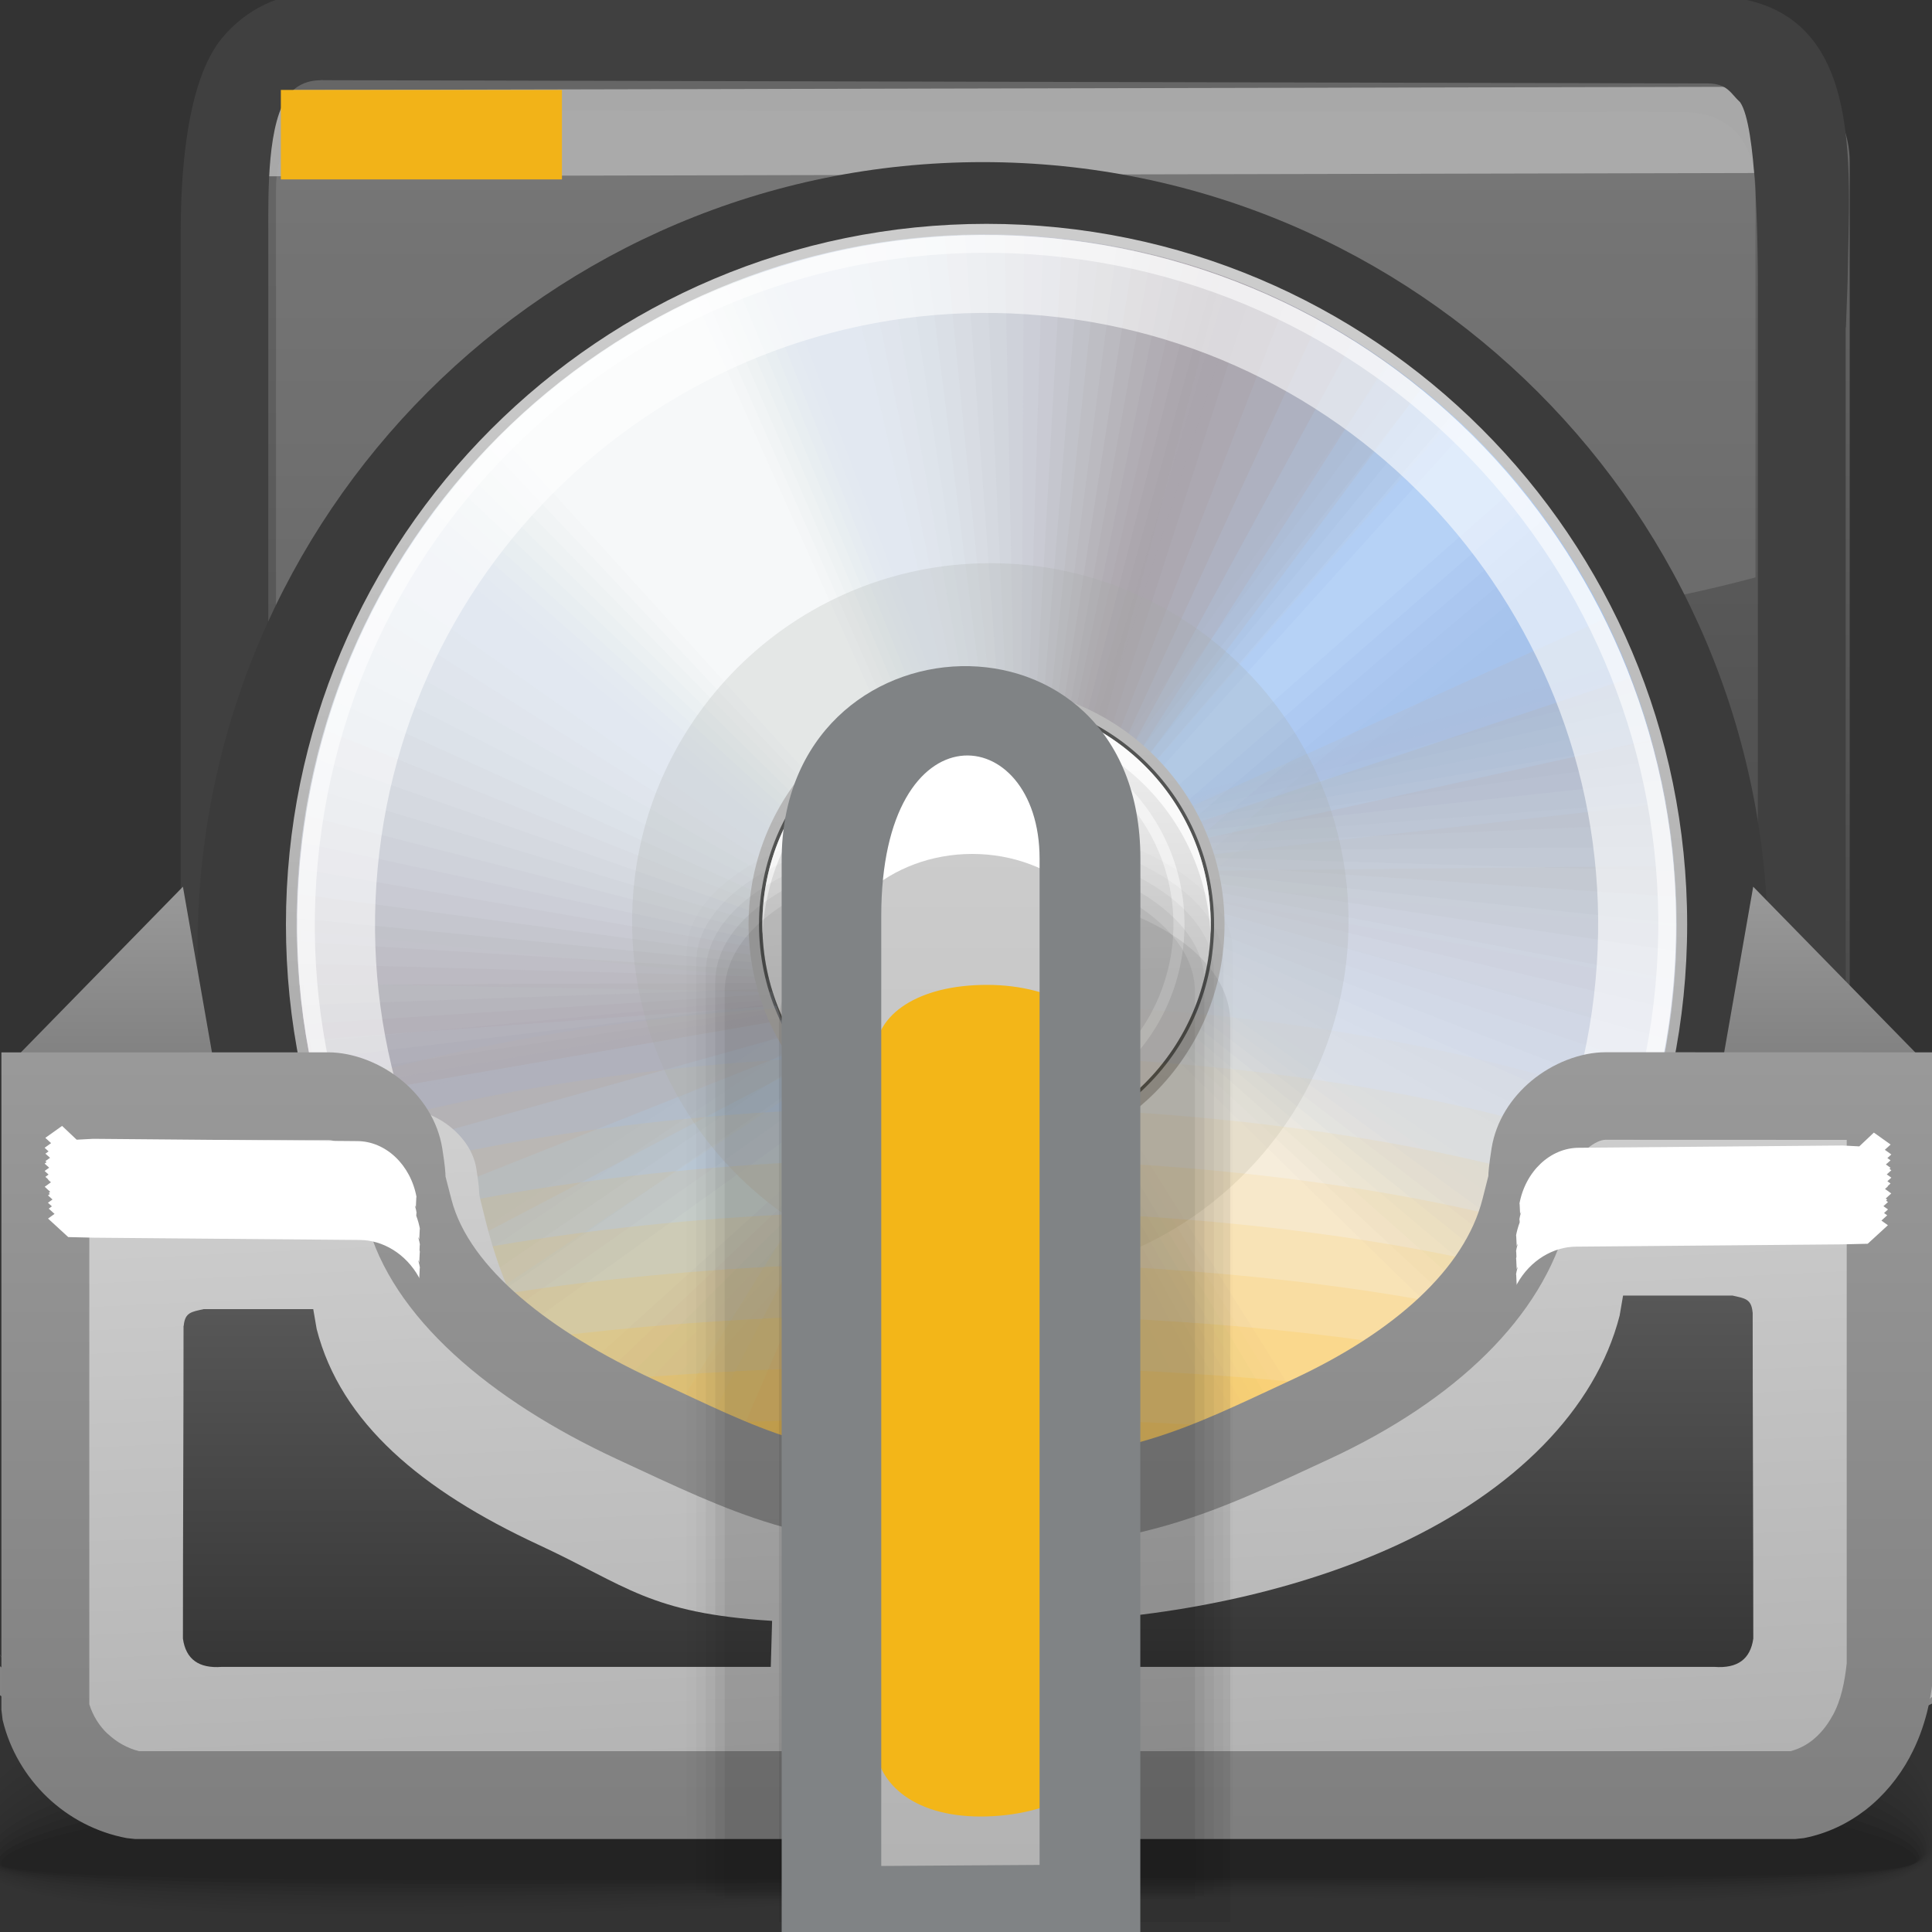 <?xml version="1.0" encoding="UTF-8" standalone="no"?>
<!-- Creator: CorelDRAW -->

<svg
   xmlns:dc="http://purl.org/dc/elements/1.1/"
   xmlns:cc="http://creativecommons.org/ns#"
   xmlns:rdf="http://www.w3.org/1999/02/22-rdf-syntax-ns#"
   xmlns:svg="http://www.w3.org/2000/svg"
   xmlns="http://www.w3.org/2000/svg"
   xmlns:xlink="http://www.w3.org/1999/xlink"
   xmlns:sodipodi="http://sodipodi.sourceforge.net/DTD/sodipodi-0.dtd"
   xmlns:inkscape="http://www.inkscape.org/namespaces/inkscape"
   xml:space="preserve"
   width="22px"
   height="22px"
   style="shape-rendering:geometricPrecision; text-rendering:geometricPrecision; image-rendering:optimizeQuality; fill-rule:evenodd; clip-rule:evenodd"
   viewBox="0 0 22 22"
   id="svg2"
   version="1.1"
   inkscape:version="0.48.1 r9760"
   sodipodi:docname="k3b.svg"><rect x="0" y="0" width="22" height="22" fill="#333333" stroke="none"/><sodipodi:namedview
   pagecolor="#ffffff"
   bordercolor="#666666"
   borderopacity="1"
   objecttolerance="10"
   gridtolerance="10"
   guidetolerance="10"
   inkscape:pageopacity="0"
   inkscape:pageshadow="2"
   inkscape:window-width="640"
   inkscape:window-height="480"
   id="namedview297"
   showgrid="false"
   inkscape:zoom="13.727273"
   inkscape:cx="11"
   inkscape:cy="11"
   inkscape:window-x="0"
   inkscape:window-y="24"
   inkscape:window-maximized="0"
   inkscape:current-layer="svg2" />
 <defs
   id="defs4">
  <style
   type="text/css"
   id="style6">
   
    .fil112 {fill:none}
    .fil108 {fill:#666666}
    .fil16 {fill:#A9A4AB}
    .fil128 {fill:#F0F0F0}
    .fil111 {fill:#F2B318}
    .fil131 {fill:#F3B618}
    .fil119 {fill:white}
    .fil15 {fill:#3B3B3B}
    .fil95 {fill:#CCCCCC;fill-rule:nonzero}
    .fil13 {fill:#404040;fill-rule:nonzero}
    .fil133 {fill:#808385;fill-rule:nonzero}
    .fil12 {fill:#A8A8A8;fill-rule:nonzero}
    .fil132 {fill:white;fill-rule:nonzero}
    .fil120 {fill:#191919;fill-opacity:0}
    .fil121 {fill:#191919;fill-opacity:0}
    .fil25 {fill:#C4DEFF;fill-opacity:0}
    .fil56 {fill:#DCE6F2;fill-opacity:0}
    .fil32 {fill:#E6EEF7;fill-opacity:0}
    .fil97 {fill:#FFBF2B;fill-opacity:0}
    .fil80 {fill:#FFFFFA;fill-opacity:0}
    .fil0 {fill:black;fill-opacity:0.008}
    .fil57 {fill:#DCE6F2;fill-opacity:0.008}
    .fil33 {fill:#E6EEF7;fill-opacity:0.008}
    .fil122 {fill:#191919;fill-opacity:0.012}
    .fil1 {fill:black;fill-opacity:0.012}
    .fil2 {fill:black;fill-opacity:0.02}
    .fil58 {fill:#DCE6F2;fill-opacity:0.02}
    .fil34 {fill:#E6EEF7;fill-opacity:0.02}
    .fil98 {fill:#FFBF2B;fill-opacity:0.024}
    .fil81 {fill:#FFFFFB;fill-opacity:0.024}
    .fil3 {fill:black;fill-opacity:0.024}
    .fil123 {fill:#191919;fill-opacity:0.027}
    .fil59 {fill:#DCE6F2;fill-opacity:0.027}
    .fil35 {fill:#E6EEF7;fill-opacity:0.027}
    .fil4 {fill:black;fill-opacity:0.031}
    .fil26 {fill:#C4DEFF;fill-opacity:0.035}
    .fil5 {fill:black;fill-opacity:0.035}
    .fil60 {fill:#DCE6F2;fill-opacity:0.039}
    .fil36 {fill:#E6EEF7;fill-opacity:0.039}
    .fil124 {fill:#191919;fill-opacity:0.039}
    .fil6 {fill:black;fill-opacity:0.043}
    .fil61 {fill:#DCE6F2;fill-opacity:0.047}
    .fil37 {fill:#E6EEF7;fill-opacity:0.047}
    .fil99 {fill:#FFBF2B;fill-opacity:0.047}
    .fil82 {fill:#FFFFFC;fill-opacity:0.047}
    .fil7 {fill:black;fill-opacity:0.051}
    .fil125 {fill:#191919;fill-opacity:0.055}
    .fil8 {fill:black;fill-opacity:0.055}
    .fil62 {fill:#DCE6F2;fill-opacity:0.059}
    .fil38 {fill:#E6EEF7;fill-opacity:0.059}
    .fil17 {fill:#BDC0CB;fill-opacity:0.059}
    .fil9 {fill:black;fill-opacity:0.063}
    .fil126 {fill:#191919;fill-opacity:0.067}
    .fil63 {fill:#DCE6F2;fill-opacity:0.067}
    .fil39 {fill:#E6EEF7;fill-opacity:0.067}
    .fil10 {fill:black;fill-opacity:0.067}
    .fil27 {fill:#C4DEFF;fill-opacity:0.075}
    .fil100 {fill:#FFBF2B;fill-opacity:0.075}
    .fil83 {fill:#FFFFFC;fill-opacity:0.075}
    .fil64 {fill:#DCE6F2;fill-opacity:0.078}
    .fil40 {fill:#E6EEF7;fill-opacity:0.078}
    .fil127 {fill:#191919;fill-opacity:0.078}
    .fil65 {fill:#DCE6F2;fill-opacity:0.086}
    .fil41 {fill:#E6EEF7;fill-opacity:0.086}
    .fil66 {fill:#DCE6F2;fill-opacity:0.094}
    .fil42 {fill:#E6EEF7;fill-opacity:0.094}
    .fil101 {fill:#FFBF2B;fill-opacity:0.098}
    .fil84 {fill:#FFFFFD;fill-opacity:0.098}
    .fil67 {fill:#DCE6F2;fill-opacity:0.106}
    .fil43 {fill:#E6EEF7;fill-opacity:0.106}
    .fil28 {fill:#C4DEFF;fill-opacity:0.11}
    .fil68 {fill:#DCE6F2;fill-opacity:0.114}
    .fil44 {fill:#E6EEF7;fill-opacity:0.114}
    .fil18 {fill:#B9C1D2;fill-opacity:0.114}
    .fil102 {fill:#FFBF2B;fill-opacity:0.122}
    .fil85 {fill:#FFFFFD;fill-opacity:0.122}
    .fil69 {fill:#DCE6F2;fill-opacity:0.125}
    .fil45 {fill:#E6EEF7;fill-opacity:0.125}
    .fil70 {fill:#DCE6F2;fill-opacity:0.133}
    .fil46 {fill:#E6EEF7;fill-opacity:0.133}
    .fil71 {fill:#DCE6F2;fill-opacity:0.145}
    .fil47 {fill:#E6EEF7;fill-opacity:0.145}
    .fil29 {fill:#C4DEFF;fill-opacity:0.145}
    .fil103 {fill:#FFBF2B;fill-opacity:0.145}
    .fil86 {fill:#FFFFFE;fill-opacity:0.145}
    .fil72 {fill:#DCE6F2;fill-opacity:0.153}
    .fil48 {fill:#E6EEF7;fill-opacity:0.153}
    .fil73 {fill:#DCE6F2;fill-opacity:0.161}
    .fil49 {fill:#E6EEF7;fill-opacity:0.161}
    .fil104 {fill:#FFBF2B;fill-opacity:0.173}
    .fil87 {fill:#FFFFFE;fill-opacity:0.173}
    .fil74 {fill:#DCE6F2;fill-opacity:0.173}
    .fil50 {fill:#E6EEF7;fill-opacity:0.173}
    .fil19 {fill:#B5C2D8;fill-opacity:0.173}
    .fil75 {fill:#DCE6F2;fill-opacity:0.18}
    .fil51 {fill:#E6EEF7;fill-opacity:0.18}
    .fil30 {fill:#C4DEFF;fill-opacity:0.184}
    .fil76 {fill:#DCE6F2;fill-opacity:0.192}
    .fil52 {fill:#E6EEF7;fill-opacity:0.192}
    .fil105 {fill:#FFBF2B;fill-opacity:0.196}
    .fil88 {fill:white;fill-opacity:0.196}
    .fil77 {fill:#DCE6F2;fill-opacity:0.2}
    .fil53 {fill:#E6EEF7;fill-opacity:0.2}
    .fil78 {fill:#DCE6F2;fill-opacity:0.212}
    .fil54 {fill:#E6EEF7;fill-opacity:0.212}
    .fil90 {fill:#A6A8A4;fill-opacity:0.22}
    .fil14 {fill:#B3B3B3;fill-opacity:0.22}
    .fil31 {fill:#C4DEFF;fill-opacity:0.22}
    .fil79 {fill:#DCE6F2;fill-opacity:0.22}
    .fil55 {fill:#E6EEF7;fill-opacity:0.22}
    .fil106 {fill:#FFBF2B;fill-opacity:0.22}
    .fil89 {fill:white;fill-opacity:0.22}
    .fil20 {fill:#B1C3DF;fill-opacity:0.231}
    .fil21 {fill:#AEC4E5;fill-opacity:0.29}
    .fil22 {fill:#AAC5EC;fill-opacity:0.345}
    .fil23 {fill:#A6C6F2;fill-opacity:0.404}
    .fil110 {fill:#EDEDED;fill-opacity:0.439}
    .fil109 {fill:#262626;fill-rule:nonzero;fill-opacity:0.439}
    .fil24 {fill:#A2C7F9;fill-opacity:0.463}
    .fil107 {fill:#FFF673;fill-opacity:0.502}
    .fil93 {fill:white;fill-rule:nonzero;fill-opacity:0.502}
    .fil130 {fill:#E5E5E5;fill-rule:nonzero;fill-opacity:0.502}
    .fil94 {fill:white;fill-opacity:0.58}
    .fil92 {fill:white;fill-opacity:0.78}
    .fil117 {fill:url(#id2)}
    .fil116 {fill:url(#id3)}
    .fil129 {fill:url(#id4)}
    .fil114 {fill:url(#id5)}
    .fil113 {fill:url(#id6)}
    .fil11 {fill:url(#id7)}
    .fil115 {fill:url(#id8)}
    .fil118 {fill:url(#id9);fill-rule:nonzero}
    .fil96 {fill:url(#id10);fill-rule:nonzero}
    .fil91 {fill:url(#id11);fill-opacity:0.922}
   
  </style>
   <mask
   id="id0">
  <linearGradient
   id="id1"
   gradientUnits="userSpaceOnUse"
   x1="11.193"
   y1="19.963"
   x2="11.193"
   y2="18.302"
   spreadMethod="reflect">
   <stop
   offset="0"
   style="stop-opacity:1; stop-color:white"
   id="stop10" />
   <stop
   offset="1"
   style="stop-opacity:0; stop-color:white"
   id="stop12" />
  </linearGradient>
    <rect
   style="fill:url(#id1)"
   x="-0.494"
   y="18.052"
   width="23.372"
   height="2.161"
   id="rect14" />
   </mask>
  <linearGradient
   id="id2"
   gradientUnits="userSpaceOnUse"
   x1="16.101"
   y1="14.753"
   x2="16.101"
   y2="19.002">
   <stop
   offset="0"
   style="stop-color:#575757"
   id="stop17" />
   <stop
   offset="1"
   style="stop-color:#363636"
   id="stop19" />
  </linearGradient>
  <linearGradient
   id="id3"
   gradientUnits="userSpaceOnUse"
   xlink:href="#id2"
   x1="5.438"
   y1="14.906"
   x2="5.438"
   y2="19.001">
  </linearGradient>
  <linearGradient
   id="id4"
   gradientUnits="userSpaceOnUse"
   x1="11.089"
   y1="21.694"
   x2="11.089"
   y2="8.245">
   <stop
   offset="0"
   style="stop-color:#B2B2B2"
   id="stop23" />
   <stop
   offset="1"
   style="stop-color:#CFCFCF"
   id="stop25" />
  </linearGradient>
  <linearGradient
   id="id5"
   gradientUnits="userSpaceOnUse"
   x1="20.707"
   y1="12.251"
   x2="20.707"
   y2="10.119">
   <stop
   offset="0"
   style="stop-color:#7F7F7F"
   id="stop28" />
   <stop
   offset="1"
   style="stop-color:#999999"
   id="stop30" />
  </linearGradient>
  <linearGradient
   id="id6"
   gradientUnits="userSpaceOnUse"
   xlink:href="#id5"
   x1="1.34"
   y1="12.251"
   x2="1.34"
   y2="10.119">
  </linearGradient>
  <linearGradient
   id="id7"
   gradientUnits="userSpaceOnUse"
   x1="11.691"
   y1="1.622"
   x2="11.691"
   y2="18.988">
   <stop
   offset="0"
   style="stop-color:#666666"
   id="stop34" />
   <stop
   offset="1"
   style="stop-color:#363636"
   id="stop36" />
  </linearGradient>
  <linearGradient
   id="id8"
   gradientUnits="userSpaceOnUse"
   x1="11.432"
   y1="20.399"
   x2="11.068"
   y2="12.674">
   <stop
   offset="0"
   style="stop-color:#B2B2B2"
   id="stop39" />
   <stop
   offset="1"
   style="stop-color:#CFCFCF"
   id="stop41" />
  </linearGradient>
  <linearGradient
   id="id9"
   gradientUnits="userSpaceOnUse"
   xlink:href="#id5"
   x1="11.023"
   y1="20.851"
   x2="11.023"
   y2="12.072">
  </linearGradient>
  <linearGradient
   id="id10"
   gradientUnits="userSpaceOnUse"
   x1="11.364"
   y1="3.382"
   x2="11.105"
   y2="17.673">
   <stop
   offset="0"
   style="stop-color:#CCCCCC"
   id="stop45" />
   <stop
   offset="1"
   style="stop-color:#999999"
   id="stop47" />
  </linearGradient>
  <linearGradient
   id="id11"
   gradientUnits="userSpaceOnUse"
   x1="11.382"
   y1="11.101"
   x2="11.319"
   y2="8.154">
   <stop
   offset="0"
   style="stop-color:#E4E4E4"
   id="stop50" />
   <stop
   offset="1"
   style="stop-color:white"
   id="stop52" />
  </linearGradient>
 </defs>
 <g
   id="Слой_x0020_1">
  <g
   id="_114700272">
   <path
   id="_74774600"
   class="fil0"
   d="M10.424 18.239c10.395,-0.427 11.643,1.261 11.687,2.623 0.043,1.34 -5.045,0.583 -11.295,0.813 -6.251,0.23 -11.206,0.389 -11.206,-0.606 0,-1.016 0.42,-2.403 10.815,-2.83z" />
   <path
   id="_78553320"
   class="fil1"
   d="M10.448 18.417c9.95,-0.391 11.595,1.201 11.635,2.478 0.04,1.233 -5.076,0.541 -11.258,0.752 -6.181,0.211 -11.175,0.354 -11.175,-0.562 0,-0.96 0.848,-2.276 10.798,-2.668z" />
   <path
   id="_44933848"
   class="fil2"
   d="M10.472 18.595c9.504,-0.355 11.546,1.141 11.582,2.332 0.036,1.126 -5.107,0.499 -11.219,0.691 -6.112,0.192 -11.145,0.32 -11.145,-0.518 0,-0.903 1.277,-2.149 10.782,-2.505z" />
   <path
   id="_76585008"
   class="fil3"
   d="M10.495 18.774c9.059,-0.32 11.498,1.081 11.53,2.187 0.033,1.019 -5.138,0.457 -11.181,0.63 -6.043,0.173 -11.114,0.285 -11.114,-0.474 0,-0.847 1.706,-2.023 10.765,-2.343z" />
   <path
   id="_44269376"
   class="fil4"
   d="M10.52 18.952c8.614,-0.284 11.448,1.021 11.478,2.041 0.029,0.912 -5.17,0.415 -11.143,0.569 -5.974,0.154 -11.084,0.25 -11.084,-0.43 0,-0.79 2.135,-1.896 10.749,-2.18z" />
   <path
   id="_73018496"
   class="fil5"
   d="M10.543 19.13c8.169,-0.249 11.4,0.961 11.425,1.896 0.025,0.804 -5.201,0.373 -11.105,0.508 -5.904,0.134 -11.053,0.216 -11.053,-0.386 0,-0.733 2.563,-1.769 10.733,-2.018z" />
   <path
   id="_107792704"
   class="fil6"
   d="M10.567 19.308c7.724,-0.213 11.351,0.901 11.373,1.75 0.022,0.698 -5.232,0.332 -11.067,0.447 -5.835,0.115 -11.022,0.181 -11.022,-0.342 0,-0.676 2.992,-1.642 10.716,-1.855z" />
   <path
   id="_107855216"
   class="fil7"
   d="M10.591 19.486c7.279,-0.178 11.303,0.841 11.321,1.605 0.018,0.59 -5.263,0.29 -11.029,0.386 -5.766,0.096 -10.992,0.146 -10.992,-0.298 0,-0.62 3.42,-1.515 10.699,-1.693z" />
   <path
   id="_107788792"
   class="fil8"
   d="M10.615 19.664c6.834,-0.142 11.254,0.781 11.268,1.459 0.014,0.483 -5.295,0.248 -10.991,0.325 -5.696,0.077 -10.961,0.112 -10.961,-0.254 0,-0.563 3.849,-1.388 10.683,-1.53z" />
   <path
   id="_44714808"
   class="fil9"
   d="M10.639 19.843c6.389,-0.107 11.206,0.721 11.216,1.314 0.011,0.376 -5.326,0.207 -10.952,0.264 -5.627,0.058 -10.93,0.077 -10.93,-0.21 0,-0.507 4.278,-1.261 10.666,-1.368z" />
   <path
   id="_107789264"
   class="fil10"
   d="M10.662 20.02c5.944,-0.071 11.157,0.661 11.164,1.168 0.007,0.269 -5.357,0.165 -10.914,0.203 -5.558,0.038 -10.9,0.042 -10.9,-0.166 0,-0.45 4.706,-1.134 10.65,-1.206z" />
  </g>
  <path
   class="fil11"
   d="M3.464 0.657l16.454 0.039c0.63,0.001 1.145,0.52 1.145,1.145l0 16.564c0,0.626 -0.516,1.145 -1.145,1.145 -7.539,0 -3.596,0.403 -16.454,0.403 -0.628,0 -1.145,-0.515 -1.145,-1.145l0 -17.005c0,-0.63 0.515,-1.13 1.145,-1.145z"
   id="path68" />
  <path
   class="fil12"
   d="M2.8 1.026l17.216 -0.038c0.084,0 0.167,0.019 0.246,0.057l0 0.227 0 0.529 0 0.227c-0.074,-0.036 -0.15,-0.058 -0.228,-0.058l-17.217 0.038c-0.166,0 -0.315,0.078 -0.444,0.215l0 -1.027c0.119,-0.091 0.26,-0.15 0.426,-0.171z"
   id="path70" />
  <path
   class="fil13"
   d="M21.017 3.728l0 14.481c0,0.453 -0.186,0.866 -0.485,1.164 -0.298,0.298 -0.711,0.485 -1.164,0.485l-15.662 0c-0.453,0 -0.866,-0.186 -1.164,-0.484 -0.298,-0.298 -0.484,-0.711 -0.484,-1.165l0 -15.575c0,-0.644 0.062,-1.712 0.474,-2.205 0.265,-0.316 0.643,-0.516 1.121,-0.516l0.01 0.002 0.061 0.001 15.702 0.037 0.004 0 0.028 0 0.002 0c1.813,0.022 1.595,1.898 1.579,3.252l-0.019 0.523zm-1 14.481l0 -14.981c0,-0.441 -0.014,-1.793 -0.202,-2.064 -0.109,-0.099 -0.139,-0.212 -0.37,-0.214l-0.026 -0 -15.708 -0.037 -0.01 0 -0.051 -0.001 0 0.002c-0.155,0 -0.274,0.061 -0.355,0.157 -0.254,0.304 -0.24,1.13 -0.24,1.564l0 15.575c0,0.178 0.073,0.34 0.191,0.458 0.118,0.118 0.28,0.191 0.458,0.191l15.662 0c0.177,0 0.34,-0.074 0.457,-0.192 0.118,-0.118 0.192,-0.281 0.192,-0.458z"
   id="path72" />
  <path
   class="fil14"
   d="M19.99 6.575c-4.465,1.199 -11.946,0.919 -16.847,0.64l0 -5.07c0,-0.582 0.375,-0.89 0.882,-0.889l15.122 0.019c0.542,0 0.843,0.321 0.843,0.906l0 4.394z"
   id="path74" />
  <path
   class="fil15"
   d="M11.191 1.846c4.937,0 8.941,4.004 8.941,8.941 0,4.937 -4.004,8.941 -8.941,8.941 -4.937,0 -8.941,-4.004 -8.941,-8.941 0,-4.937 4.004,-8.941 8.941,-8.941z"
   id="path76" />
  <g
   id="_79519832">
   <path
   id="_72743904"
   class="fil16"
   d="M11.234 2.609c4.372,0 7.918,3.546 7.918,7.918 0,4.373 -3.546,7.919 -7.918,7.919 -4.372,0 -7.918,-3.546 -7.918,-7.919 0,-4.372 3.546,-7.918 7.918,-7.918zm0 5.268c1.464,0 2.65,1.187 2.65,2.651 0,1.464 -1.187,2.651 -2.65,2.651 -1.464,0 -2.651,-1.187 -2.651,-2.651 0,-1.464 1.187,-2.651 2.651,-2.651z" />
   <g
   id="g80">
    <path
   id="_75195304"
   class="fil17"
   d="M12.572 8.239l1.353 -5.161c3.048,1.102 5.228,4.021 5.228,7.449 0,0.432 -0.035,0.856 -0.101,1.269l-5.17 -1.397c-0.044,-0.922 -0.559,-1.721 -1.31,-2.161z" />
    <path
   id="_74538552"
   class="fil18"
   d="M12.655 8.29l1.63 -5.071c2.858,1.195 4.867,4.018 4.867,7.309 0,0.226 -0.01,0.45 -0.029,0.672l-5.254 -0.95c-0.086,-0.824 -0.55,-1.536 -1.215,-1.959z" />
    <path
   id="_78974768"
   class="fil19"
   d="M12.74 8.346l1.921 -4.959c2.657,1.278 4.492,3.995 4.492,7.14l-0 0.022 -5.305 -0.464c-0.121,-0.72 -0.532,-1.341 -1.108,-1.74z" />
    <path
   id="_44938664"
   class="fil20"
   d="M12.824 8.406l2.222 -4.82c2.263,1.245 3.851,3.565 4.078,6.272l-5.311 0.056c-0.145,-0.612 -0.502,-1.141 -0.989,-1.507z" />
    <path
   id="_74527544"
   class="fil21"
   d="M12.907 8.472l2.531 -4.655c1.857,1.166 3.196,3.081 3.594,5.321l-5.267 0.596c-0.157,-0.501 -0.459,-0.938 -0.857,-1.262z" />
    <path
   id="_28699624"
   class="fil22"
   d="M12.989 8.541l2.843 -4.461c1.456,1.04 2.544,2.561 3.034,4.33l-5.167 1.142c-0.155,-0.391 -0.4,-0.737 -0.71,-1.011z" />
    <path
   id="_73141296"
   class="fil23"
   d="M13.069 8.614l3.152 -4.237c1.07,0.869 1.908,2.011 2.41,3.32l-5.011 1.675c-0.138,-0.285 -0.326,-0.541 -0.552,-0.758z" />
    <path
   id="_78607512"
   class="fil24"
   d="M13.145 8.691l3.455 -3.985c0.71,0.655 1.3,1.439 1.733,2.313l-4.805 2.18c-0.107,-0.185 -0.236,-0.356 -0.384,-0.509z" />
   </g>
   <g
   id="g90">
    <path
   id="_77510480"
   class="fil17"
   d="M10.396 13.071l-0.51 5.31c-3.185,-0.6 -5.804,-3.133 -6.352,-6.517 -0.069,-0.426 -0.102,-0.85 -0.103,-1.269l5.326 0.552c0.191,0.903 0.827,1.61 1.639,1.924z" />
    <path
   id="_75188808"
   class="fil18"
   d="M10.305 13.034l-0.798 5.267c-3.012,-0.723 -5.447,-3.188 -5.973,-6.436 -0.036,-0.223 -0.062,-0.446 -0.079,-0.668l5.338 0.098c0.217,0.8 0.788,1.428 1.512,1.74z" />
    <path
   id="_107610776"
   class="fil19"
   d="M10.213 12.992l-1.103 5.202c-2.828,-0.836 -5.073,-3.226 -5.576,-6.33l-0.003 -0.022 5.31 -0.39c0.234,0.691 0.74,1.239 1.373,1.54z" />
    <path
   id="_73245032"
   class="fil20"
   d="M10.12 12.946l-1.422 5.114c-2.433,-0.867 -4.372,-2.904 -5.029,-5.539l5.234 -0.904c0.241,0.581 0.678,1.046 1.217,1.329z" />
    <path
   id="_79001352"
   class="fil21"
   d="M10.028 12.895l-1.754 5c-2.019,-0.854 -3.648,-2.53 -4.398,-4.678l5.104 -1.431c0.235,0.469 0.603,0.852 1.047,1.109z" />
    <path
   id="_75302288"
   class="fil22"
   d="M9.936 12.839l-2.093 4.858c-1.603,-0.794 -2.921,-2.121 -3.688,-3.789l4.917 -1.953c0.216,0.361 0.513,0.663 0.863,0.884z" />
    <path
   id="_111941688"
   class="fil23"
   d="M9.845 12.78l-2.434 4.687c-1.195,-0.687 -2.205,-1.68 -2.91,-2.892l4.678 -2.455c0.182,0.259 0.408,0.482 0.666,0.66z" />
    <path
   id="_45153536"
   class="fil24"
   d="M9.758 12.716l-2.774 4.486c-0.806,-0.533 -1.513,-1.212 -2.081,-2.006l4.395 -2.921c0.135,0.165 0.29,0.313 0.46,0.441z" />
   </g>
   <g
   id="g100">
    <path
   id="_45843904"
   class="fil25"
   d="M12.735 8.343l2.938 -4.372c1.025,0.695 1.877,1.624 2.482,2.711l-4.299 3.461c-0.109,-0.745 -0.528,-1.39 -1.121,-1.799z" />
    <g
   id="g103">
     <path
   id="_74488360"
   class="fil26"
   d="M12.824 8.406l3.037 -4.305c0.877,0.632 1.619,1.44 2.176,2.371l-4.221 3.449c-0.144,-0.615 -0.502,-1.148 -0.992,-1.515z" />
     <path
   id="_78257008"
   class="fil27"
   d="M12.908 8.472l3.136 -4.234c0.733,0.562 1.366,1.248 1.866,2.029l-4.153 3.446c-0.159,-0.492 -0.457,-0.921 -0.849,-1.24z" />
     <path
   id="_75589320"
   class="fil28"
   d="M12.989 8.541l3.236 -4.161c0.594,0.483 1.117,1.051 1.551,1.684l-4.092 3.448c-0.156,-0.375 -0.395,-0.707 -0.695,-0.972z" />
     <path
   id="_111883120"
   class="fil29"
   d="M13.066 8.612l3.335 -4.084c0.46,0.397 0.875,0.846 1.233,1.339l-4.039 3.457c-0.136,-0.266 -0.316,-0.507 -0.53,-0.712z" />
     <path
   id="_44277616"
   class="fil30"
   d="M13.14 8.685l3.435 -4.003c0.332,0.303 0.638,0.634 0.914,0.99l-3.993 3.473c-0.102,-0.166 -0.221,-0.32 -0.356,-0.46z" />
    </g>
    <path
   id="_73578416"
   class="fil31"
   d="M13.209 8.76l3.534 -3.919c0.209,0.202 0.407,0.416 0.592,0.64l-3.953 3.495c-0.054,-0.075 -0.112,-0.147 -0.173,-0.215z" />
   </g>
   <g
   id="g111">
    <path
   id="_45828272"
   class="fil32"
   d="M8.824 11.631l-5.186 1.135c-0.209,-0.71 -0.321,-1.461 -0.321,-2.239 0,-4.372 3.546,-7.918 7.918,-7.918 1.098,0 2.144,0.224 3.094,0.628l-1.73 5.018c-0.399,-0.24 -0.865,-0.378 -1.364,-0.378 -1.464,0 -2.651,1.187 -2.651,2.651 0,0.394 0.086,0.767 0.24,1.103z" />
    <g
   id="g114">
     <path
   id="_77724040"
   class="fil33"
   d="M8.804 11.587l-5.212 1.02c-0.18,-0.662 -0.276,-1.36 -0.276,-2.079 0,-4.372 3.546,-7.918 7.918,-7.918 1.038,0 2.029,0.2 2.938,0.564l-1.625 5.052c-0.387,-0.221 -0.835,-0.348 -1.313,-0.348 -1.464,0 -2.651,1.187 -2.651,2.651 0,0.377 0.079,0.735 0.221,1.059z" />
     <path
   id="_74529192"
   class="fil34"
   d="M8.784 11.54l-5.236 0.898c-0.152,-0.612 -0.232,-1.252 -0.232,-1.911 0,-4.372 3.546,-7.918 7.918,-7.918 0.977,0 1.912,0.177 2.776,0.501l-1.517 5.084c-0.375,-0.203 -0.803,-0.318 -1.259,-0.318 -1.464,0 -2.651,1.187 -2.651,2.651 0,0.359 0.071,0.701 0.201,1.013z" />
     <path
   id="_74731048"
   class="fil35"
   d="M8.765 11.491l-5.258 0.77c-0.125,-0.558 -0.191,-1.138 -0.191,-1.733 0,-4.372 3.546,-7.918 7.918,-7.918 0.914,0 1.792,0.155 2.609,0.441l-1.407 5.115c-0.361,-0.184 -0.769,-0.288 -1.202,-0.288 -1.464,0 -2.651,1.187 -2.651,2.651 0,0.34 0.064,0.665 0.181,0.964z" />
     <path
   id="_75808648"
   class="fil36"
   d="M8.744 11.438l-5.277 0.634c-0.099,-0.5 -0.151,-1.017 -0.151,-1.545 0,-4.372 3.546,-7.918 7.918,-7.918 0.85,0 1.669,0.135 2.436,0.383l-1.294 5.144c-0.346,-0.166 -0.734,-0.259 -1.143,-0.259 -1.464,0 -2.651,1.187 -2.651,2.651 0,0.32 0.057,0.627 0.161,0.911z" />
     <path
   id="_79601016"
   class="fil37"
   d="M8.725 11.383l-5.294 0.492c-0.075,-0.438 -0.115,-0.888 -0.115,-1.348 0,-4.372 3.546,-7.918 7.918,-7.918 0.785,0 1.542,0.115 2.258,0.327l-1.177 5.17c-0.33,-0.148 -0.696,-0.23 -1.081,-0.23 -1.464,0 -2.651,1.187 -2.651,2.651 0,0.299 0.05,0.587 0.141,0.855z" />
     <path
   id="_73431752"
   class="fil38"
   d="M8.705 11.323l-5.307 0.343c-0.054,-0.372 -0.082,-0.752 -0.082,-1.139 0,-4.372 3.546,-7.918 7.918,-7.918 0.718,0 1.413,0.096 2.074,0.275l-1.058 5.195c-0.313,-0.13 -0.656,-0.202 -1.015,-0.202 -1.464,0 -2.651,1.187 -2.651,2.651 0,0.277 0.043,0.545 0.122,0.796z" />
     <path
   id="_107218960"
   class="fil39"
   d="M8.686 11.26l-5.317 0.187c-0.035,-0.302 -0.053,-0.608 -0.053,-0.919 0,-4.372 3.546,-7.918 7.918,-7.918 0.649,0 1.281,0.079 1.885,0.226l-0.937 5.216c-0.294,-0.113 -0.614,-0.175 -0.948,-0.175 -1.464,0 -2.651,1.187 -2.651,2.651 0,0.254 0.036,0.5 0.102,0.732z" />
     <path
   id="_45438128"
   class="fil40"
   d="M8.668 11.193l-5.322 0.022c-0.02,-0.226 -0.03,-0.456 -0.03,-0.687 0,-4.372 3.546,-7.918 7.918,-7.918 0.58,0 1.145,0.063 1.69,0.181l-0.814 5.235c-0.274,-0.096 -0.569,-0.149 -0.877,-0.149 -1.464,0 -2.651,1.187 -2.651,2.651 0,0.23 0.029,0.453 0.084,0.665z" />
     <path
   id="_108469912"
   class="fil41"
   d="M8.651 11.121l-5.322 -0.149c-0.008,-0.147 -0.013,-0.295 -0.013,-0.444 0,-4.372 3.546,-7.918 7.918,-7.918 0.51,0 1.008,0.049 1.491,0.141l-0.687 5.251c-0.253,-0.081 -0.524,-0.124 -0.804,-0.124 -1.464,0 -2.651,1.187 -2.651,2.651 0,0.204 0.023,0.403 0.067,0.594z" />
     <path
   id="_72101200"
   class="fil42"
   d="M8.634 11.045l-5.316 -0.328c-0.001,-0.063 -0.002,-0.126 -0.002,-0.19 0,-4.372 3.546,-7.918 7.918,-7.918 0.438,0 0.868,0.036 1.287,0.105l-0.559 5.264c-0.231,-0.066 -0.475,-0.101 -0.728,-0.101 -1.464,0 -2.651,1.187 -2.651,2.651 0,0.177 0.018,0.35 0.051,0.518z" />
     <path
   id="_72809480"
   class="fil43"
   d="M8.62 10.965l-5.303 -0.515c0.042,-4.337 3.571,-7.841 7.918,-7.841 0.366,0 0.725,0.025 1.078,0.073l-0.429 5.275c-0.208,-0.052 -0.425,-0.081 -0.649,-0.081 -1.464,0 -2.651,1.187 -2.651,2.651 0,0.149 0.012,0.295 0.036,0.438z" />
     <path
   id="_71894280"
   class="fil44"
   d="M8.607 10.88l-5.283 -0.709c0.187,-4.208 3.657,-7.562 7.91,-7.562 0.292,0 0.581,0.016 0.864,0.047l-0.297 5.282c-0.183,-0.04 -0.373,-0.061 -0.568,-0.061 -1.464,0 -2.651,1.187 -2.651,2.651 0,0.12 0.008,0.237 0.024,0.353z" />
     <path
   id="_78002824"
   class="fil45"
   d="M8.596 10.79l-5.254 -0.909c0.329,-4.07 3.737,-7.272 7.892,-7.272 0.218,0 0.434,0.009 0.647,0.027l-0.163 5.286c-0.157,-0.029 -0.319,-0.045 -0.484,-0.045 -1.464,0 -2.651,1.187 -2.651,2.651 0,0.089 0.004,0.177 0.013,0.263z" />
     <path
   id="_45796312"
   class="fil46"
   d="M8.589 10.696l-5.217 -1.116c0.468,-3.926 3.81,-6.971 7.862,-6.971 0.143,0 0.285,0.004 0.427,0.012l-0.028 5.286c-0.13,-0.02 -0.263,-0.03 -0.398,-0.03 -1.464,0 -2.651,1.187 -2.651,2.651 0,0.057 0.002,0.113 0.005,0.169z" />
     <path
   id="_75495704"
   class="fil47"
   d="M8.585 10.597l-5.169 -1.327c0.603,-3.775 3.874,-6.661 7.819,-6.661 0.068,0 0.136,0.001 0.203,0.003l0.107 5.283c-0.102,-0.012 -0.205,-0.018 -0.31,-0.018 -1.464,0 -2.651,1.187 -2.651,2.651l0.001 0.07z" />
     <path
   id="_75829112"
   class="fil48"
   d="M8.584 10.494l-5.111 -1.544c0.73,-3.61 3.916,-6.33 7.738,-6.341l0.244 5.277c-0.073,-0.006 -0.147,-0.009 -0.221,-0.009 -1.452,0 -2.632,1.169 -2.65,2.617z" />
     <path
   id="_75640608"
   class="fil49"
   d="M8.587 10.386l-5.04 -1.763c0.834,-3.375 3.831,-5.897 7.436,-6.01l0.38 5.267c-0.043,-0.002 -0.086,-0.003 -0.129,-0.003 -1.416,0 -2.574,1.111 -2.647,2.509z" />
     <path
   id="_74846856"
   class="fil50"
   d="M8.596 10.275l-4.958 -1.985c0.922,-3.135 3.733,-5.463 7.115,-5.666l0.518 5.253 -0.035 -0.001c-1.379,0 -2.511,1.053 -2.639,2.398z" />
     <path
   id="_76612128"
   class="fil51"
   d="M8.609 10.16l-4.865 -2.207c0.995,-2.893 3.619,-5.029 6.776,-5.312l0.655 5.236c-1.312,0.029 -2.39,1.011 -2.566,2.282z" />
     <path
   id="_77404392"
   class="fil52"
   d="M8.628 10.042l-4.759 -2.428c1.05,-2.651 3.489,-4.6 6.419,-4.949l0.792 5.216c-1.228,0.071 -2.233,0.978 -2.452,2.161z" />
     <path
   id="_45811672"
   class="fil53"
   d="M8.653 9.922l-4.641 -2.646c1.086,-2.408 3.342,-4.176 6.043,-4.579l0.928 5.192c-1.143,0.107 -2.075,0.94 -2.33,2.033z" />
     <path
   id="_113846584"
   class="fil54"
   d="M8.685 9.8l-4.511 -2.86c1.104,-2.169 3.178,-3.761 5.65,-4.206l1.064 5.165c-1.056,0.138 -1.917,0.898 -2.203,1.901z" />
    </g>
    <path
   id="_45304624"
   class="fil55"
   d="M8.723 9.679l-4.371 -3.069c1.103,-1.933 2.997,-3.357 5.24,-3.83l1.198 5.134c-0.969,0.164 -1.76,0.853 -2.068,1.765z" />
   </g>
   <g
   id="g139">
    <path
   id="_77053264"
   class="fil56"
   d="M13.431 9.044l5.065 -1.677c0.422,0.968 0.657,2.037 0.657,3.161 0,4.373 -3.546,7.919 -7.918,7.919 -0.845,0 -1.659,-0.133 -2.423,-0.378l1.202 -5.187c0.365,0.19 0.78,0.297 1.221,0.297 1.464,0 2.65,-1.187 2.65,-2.651 0,-0.55 -0.167,-1.06 -0.454,-1.484z" />
    <g
   id="g142">
     <path
   id="_78125840"
   class="fil57"
   d="M13.458 9.085l5.103 -1.564c0.381,0.928 0.592,1.943 0.592,3.007 0,4.373 -3.546,7.919 -7.918,7.919 -0.785,0 -1.543,-0.115 -2.259,-0.328l1.094 -5.21c0.352,0.173 0.747,0.27 1.165,0.27 1.464,0 2.65,-1.187 2.65,-2.651 0,-0.532 -0.157,-1.028 -0.427,-1.443z" />
     <path
   id="_44535792"
   class="fil58"
   d="M13.486 9.128l5.14 -1.445c0.34,0.883 0.527,1.842 0.527,2.845 0,4.373 -3.546,7.919 -7.918,7.919 -0.724,0 -1.424,-0.098 -2.09,-0.28l0.983 -5.23c0.337,0.155 0.712,0.242 1.107,0.242 1.464,0 2.65,-1.187 2.65,-2.651 0,-0.514 -0.146,-0.993 -0.399,-1.399z" />
     <path
   id="_78403120"
   class="fil59"
   d="M13.514 9.174l5.176 -1.32c0.3,0.835 0.463,1.735 0.463,2.673 0,4.373 -3.546,7.919 -7.918,7.919 -0.661,0 -1.302,-0.082 -1.916,-0.234l0.87 -5.249c0.321,0.138 0.674,0.215 1.046,0.215 1.464,0 2.65,-1.187 2.65,-2.651 0,-0.494 -0.135,-0.957 -0.371,-1.353z" />
     <path
   id="_77525848"
   class="fil60"
   d="M13.542 9.223l5.21 -1.187c0.259,0.783 0.4,1.621 0.4,2.491 0,4.373 -3.546,7.919 -7.918,7.919 -0.596,0 -1.177,-0.067 -1.736,-0.192l0.753 -5.265c0.304,0.121 0.635,0.188 0.982,0.188 1.464,0 2.65,-1.187 2.65,-2.651 0,-0.474 -0.125,-0.919 -0.343,-1.304z" />
     <path
   id="_44287968"
   class="fil61"
   d="M13.572 9.277l5.242 -1.046c0.22,0.727 0.339,1.498 0.339,2.297 0,4.373 -3.546,7.919 -7.918,7.919 -0.531,0 -1.049,-0.053 -1.55,-0.152l0.634 -5.278c0.285,0.105 0.594,0.162 0.916,0.162 1.464,0 2.65,-1.187 2.65,-2.651 0,-0.452 -0.113,-0.878 -0.313,-1.251z" />
     <path
   id="_107870376"
   class="fil62"
   d="M13.601 9.333l5.271 -0.899c0.182,0.667 0.28,1.368 0.28,2.093 0,4.373 -3.546,7.919 -7.918,7.919 -0.463,0 -0.918,-0.04 -1.359,-0.117l0.513 -5.289c0.266,0.09 0.55,0.138 0.846,0.138 1.464,0 2.65,-1.187 2.65,-2.651 0,-0.429 -0.102,-0.835 -0.284,-1.194z" />
     <path
   id="_77716752"
   class="fil63"
   d="M13.631 9.394l5.298 -0.743c0.146,0.602 0.224,1.23 0.224,1.877 0,4.373 -3.546,7.919 -7.918,7.919 -0.395,0 -0.784,-0.029 -1.163,-0.085l0.39 -5.297c0.245,0.075 0.504,0.115 0.773,0.115 1.464,0 2.65,-1.187 2.65,-2.651 0,-0.405 -0.091,-0.79 -0.254,-1.134z" />
     <path
   id="_45252192"
   class="fil64"
   d="M13.66 9.459l5.32 -0.579c0.113,0.532 0.172,1.083 0.172,1.648 0,4.373 -3.546,7.919 -7.918,7.919 -0.326,0 -0.647,-0.02 -0.962,-0.058l0.265 -5.303c0.223,0.061 0.456,0.093 0.698,0.093 1.464,0 2.65,-1.187 2.65,-2.651 0,-0.38 -0.08,-0.742 -0.225,-1.068z" />
     <path
   id="_74652544"
   class="fil65"
   d="M13.69 9.529l5.338 -0.408c0.082,0.457 0.124,0.927 0.124,1.407 0,4.373 -3.546,7.919 -7.918,7.919 -0.255,0 -0.508,-0.012 -0.757,-0.036l0.137 -5.305c0.199,0.048 0.406,0.073 0.62,0.073 1.464,0 2.65,-1.187 2.65,-2.651 0,-0.353 -0.069,-0.691 -0.195,-0.999z" />
     <path
   id="_110171424"
   class="fil66"
   d="M13.719 9.603l5.35 -0.228c0.055,0.376 0.084,0.761 0.084,1.152 0,4.373 -3.546,7.919 -7.918,7.919 -0.184,0 -0.366,-0.007 -0.547,-0.019l0.008 -5.303c0.174,0.036 0.354,0.055 0.539,0.055 1.464,0 2.65,-1.187 2.65,-2.651 0,-0.325 -0.059,-0.637 -0.166,-0.924z" />
     <path
   id="_75583592"
   class="fil67"
   d="M13.747 9.682l5.356 -0.04c0.033,0.291 0.049,0.586 0.049,0.885 0,4.373 -3.546,7.919 -7.918,7.919 -0.111,0 -0.222,-0.003 -0.332,-0.008l-0.123 -5.299c0.148,0.026 0.3,0.039 0.456,0.039 1.464,0 2.65,-1.187 2.65,-2.651 0,-0.295 -0.048,-0.58 -0.137,-0.845z" />
     <path
   id="_74352744"
   class="fil68"
   d="M13.774 9.767l5.356 0.156c0.015,0.2 0.023,0.401 0.023,0.604 0,4.373 -3.546,7.919 -7.918,7.919 -0.038,0 -0.076,-0.001 -0.114,-0.001l-0.255 -5.292c0.12,0.017 0.243,0.026 0.369,0.026 1.464,0 2.65,-1.187 2.65,-2.651 0,-0.264 -0.039,-0.519 -0.111,-0.76z" />
     <path
   id="_73839520"
   class="fil69"
   d="M13.799 9.857l5.347 0.359c0.004,0.103 0.007,0.207 0.007,0.311 0,4.337 -3.488,7.859 -7.811,7.917l-0.388 -5.281c0.092,0.01 0.186,0.015 0.281,0.015 1.464,0 2.65,-1.187 2.65,-2.651 0,-0.232 -0.03,-0.456 -0.086,-0.67z" />
     <path
   id="_73152872"
   class="fil70"
   d="M13.822 9.953l5.33 0.569 0 0.005c0,4.261 -3.367,7.737 -7.586,7.911l-0.523 -5.267c0.063,0.005 0.126,0.007 0.19,0.007 1.464,0 2.65,-1.187 2.65,-2.651 0,-0.197 -0.022,-0.389 -0.063,-0.575z" />
     <path
   id="_108000024"
   class="fil71"
   d="M13.843 10.054l5.303 0.786c-0.157,4.041 -3.344,7.306 -7.352,7.586l-0.657 -5.25c0.033,0.001 0.065,0.002 0.098,0.002 1.464,0 2.65,-1.187 2.65,-2.651 0,-0.162 -0.014,-0.32 -0.042,-0.474z" />
     <path
   id="_75482784"
   class="fil72"
   d="M13.86 10.16l5.267 1.008c-0.306,3.812 -3.311,6.863 -7.103,7.239l-0.792 -5.229 0.003 0c1.464,0 2.65,-1.187 2.65,-2.651 0,-0.124 -0.009,-0.247 -0.025,-0.367z" />
     <path
   id="_74489072"
   class="fil73"
   d="M13.873 10.272l5.22 1.235c-0.441,3.576 -3.268,6.415 -6.838,6.874l-0.928 -5.204c1.421,-0.049 2.558,-1.216 2.558,-2.649 0,-0.086 -0.004,-0.171 -0.012,-0.255z" />
     <path
   id="_21572128"
   class="fil74"
   d="M13.882 10.389l5.16 1.464c-0.562,3.335 -3.21,5.963 -6.555,6.495l-1.063 -5.176c1.375,-0.097 2.461,-1.244 2.461,-2.644 0,-0.046 -0.001,-0.093 -0.003,-0.139z" />
     <path
   id="_77415672"
   class="fil75"
   d="M13.885 10.51l5.089 1.695c-0.667,3.09 -3.137,5.509 -6.254,6.101l-1.197 -5.144c1.328,-0.143 2.363,-1.269 2.363,-2.635l-0 -0.018z" />
     <path
   id="_76136168"
   class="fil76"
   d="M13.883 10.635l5.006 1.927c-0.754,2.843 -3.049,5.058 -5.936,5.697l-1.331 -5.108c1.246,-0.182 2.21,-1.231 2.262,-2.515z" />
     <path
   id="_74772664"
   class="fil77"
   d="M13.874 10.764l4.91 2.157c-0.822,2.594 -2.943,4.61 -5.6,5.284l-1.464 -5.07c1.156,-0.214 2.049,-1.179 2.154,-2.37z" />
     <path
   id="_79601096"
   class="fil78"
   d="M13.86 10.895l4.802 2.384c-0.87,2.347 -2.82,4.169 -5.246,4.863l-1.596 -5.028c1.066,-0.24 1.888,-1.122 2.04,-2.219z" />
    </g>
    <path
   id="_78234768"
   class="fil79"
   d="M13.838 11.027l4.682 2.606c-0.897,2.102 -2.678,3.737 -4.875,4.439l-1.727 -4.983c0.975,-0.26 1.729,-1.061 1.92,-2.062z" />
   </g>
   <g
   id="g167">
    <path
   id="_78086400"
   class="fil80"
   d="M8.767 9.556l-4.2 -3.302c1.008,-1.569 2.555,-2.759 4.379,-3.308l1.837 4.97c-0.922,0.158 -1.682,0.792 -2.017,1.641z" />
    <g
   id="g170">
     <path
   id="_74355504"
   class="fil81"
   d="M8.805 9.468l-4.132 -3.373c0.986,-1.457 2.444,-2.568 4.155,-3.113l1.871 4.949c-0.851,0.175 -1.554,0.759 -1.894,1.537z" />
     <path
   id="_79204920"
   class="fil82"
   d="M8.844 9.381l-4.063 -3.442c0.959,-1.346 2.329,-2.38 3.927,-2.917l1.905 4.93c-0.781,0.188 -1.428,0.721 -1.769,1.43z" />
     <path
   id="_73306216"
   class="fil83"
   d="M8.887 9.295l-3.993 -3.512c0.928,-1.238 2.21,-2.194 3.695,-2.721l1.939 4.91c-0.712,0.196 -1.304,0.682 -1.641,1.323z" />
     <path
   id="_78630736"
   class="fil84"
   d="M8.934 9.211l-3.922 -3.58c0.892,-1.131 2.086,-2.013 3.46,-2.525l1.973 4.892c-0.643,0.201 -1.181,0.64 -1.511,1.214z" />
     <path
   id="_78918952"
   class="fil85"
   d="M8.983 9.129l-3.849 -3.649c0.851,-1.028 1.956,-1.836 3.22,-2.33l2.008 4.875c-0.576,0.201 -1.061,0.595 -1.378,1.104z" />
     <path
   id="_43181592"
   class="fil86"
   d="M9.035 9.048l-3.776 -3.716c0.806,-0.926 1.824,-1.663 2.977,-2.135l2.042 4.858c-0.509,0.197 -0.943,0.547 -1.244,0.994z" />
     <path
   id="_78127400"
   class="fil87"
   d="M9.09 8.97l-3.701 -3.783c0.756,-0.827 1.686,-1.494 2.731,-1.941l2.077 4.842c-0.444,0.189 -0.826,0.496 -1.107,0.882z" />
     <path
   id="_73748600"
   class="fil88"
   d="M9.147 8.894l-3.626 -3.848c0.702,-0.732 1.544,-1.329 2.482,-1.749l2.112 4.828c-0.38,0.177 -0.712,0.442 -0.968,0.769z" />
    </g>
    <path
   id="_79593480"
   class="fil89"
   d="M9.207 8.82l-3.549 -3.914c0.644,-0.639 1.398,-1.168 2.23,-1.557l2.147 4.813c-0.318,0.162 -0.6,0.386 -0.828,0.657z" />
   </g>
   <g
   id="g181">
    <path
   id="_79584160"
   class="fil80"
   d="M13.808 11.162l4.535 2.856c-0.843,1.712 -2.286,3.076 -4.054,3.817l-2.345 -4.753c0.918,-0.255 1.636,-0.991 1.865,-1.92z" />
    <g
   id="g184">
     <path
   id="_106890024"
   class="fil81"
   d="M13.78 11.267l4.461 2.95c-0.83,1.573 -2.174,2.833 -3.809,3.556l-2.395 -4.718c0.839,-0.267 1.497,-0.94 1.743,-1.788z" />
     <path
   id="_75618736"
   class="fil82"
   d="M13.748 11.371l4.385 3.045c-0.811,1.435 -2.056,2.592 -3.558,3.292l-2.446 -4.685c0.761,-0.273 1.36,-0.884 1.618,-1.652z" />
     <path
   id="_72945288"
   class="fil83"
   d="M13.71 11.474l4.307 3.14c-0.784,1.299 -1.931,2.354 -3.3,3.026l-2.496 -4.652c0.683,-0.274 1.225,-0.825 1.489,-1.514z" />
     <path
   id="_44262312"
   class="fil84"
   d="M13.669 11.577l4.226 3.234c-0.751,1.165 -1.799,2.12 -3.036,2.759l-2.547 -4.62c0.607,-0.27 1.093,-0.762 1.357,-1.373z" />
     <path
   id="_76584128"
   class="fil85"
   d="M13.623 11.677l4.143 3.327c-0.71,1.034 -1.659,1.89 -2.766,2.491l-2.597 -4.588c0.532,-0.261 0.963,-0.696 1.221,-1.23z" />
     <path
   id="_79294032"
   class="fil86"
   d="M13.572 11.776l4.057 3.42c-0.662,0.905 -1.511,1.665 -2.491,2.221l-2.648 -4.556c0.459,-0.247 0.837,-0.626 1.083,-1.086z" />
     <path
   id="_45200472"
   class="fil87"
   d="M13.518 11.874l3.968 3.513c-0.607,0.78 -1.357,1.443 -2.211,1.951l-2.699 -4.524c0.388,-0.228 0.712,-0.552 0.941,-0.939z" />
     <path
   id="_108066400"
   class="fil88"
   d="M13.459 11.969l3.877 3.605c-0.546,0.659 -1.196,1.227 -1.925,1.682l-2.75 -4.494c0.319,-0.204 0.591,-0.475 0.797,-0.793z" />
    </g>
    <path
   id="_76786120"
   class="fil89"
   d="M13.396 12.061l3.784 3.695c-0.477,0.542 -1.027,1.018 -1.634,1.413l-2.8 -4.464c0.253,-0.175 0.473,-0.393 0.651,-0.644z" />
   </g>
   <g
   id="g195">
    <path
   id="_76722680"
   class="fil25"
   d="M10.396 13.043l-3.446 4.145c-1.066,-0.688 -1.957,-1.624 -2.59,-2.728l4.44 -2.883c0.297,0.689 0.878,1.227 1.596,1.466z" />
    <g
   id="g198">
     <path
   id="_45811808"
   class="fil26"
   d="M10.287 13.004l-3.53 4.055c-0.914,-0.628 -1.69,-1.444 -2.273,-2.391l4.405 -2.906c0.298,0.566 0.795,1.011 1.398,1.242z" />
     <path
   id="_79499400"
   class="fil27"
   d="M10.181 12.96l-3.614 3.963c-0.767,-0.56 -1.429,-1.256 -1.952,-2.051l4.376 -2.934c0.283,0.45 0.698,0.808 1.19,1.022z" />
     <path
   id="_113721096"
   class="fil28"
   d="M10.076 12.912l-3.698 3.869c-0.623,-0.484 -1.172,-1.06 -1.627,-1.707l4.354 -2.968c0.253,0.341 0.586,0.619 0.971,0.806z" />
     <path
   id="_78405048"
   class="fil29"
   d="M9.976 12.861l-3.783 3.773c-0.484,-0.4 -0.92,-0.857 -1.298,-1.36l4.338 -3.007c0.209,0.24 0.46,0.442 0.742,0.595z" />
     <path
   id="_109844504"
   class="fil30"
   d="M9.879 12.806l-3.867 3.673c-0.351,-0.308 -0.674,-0.646 -0.965,-1.011l4.329 -3.051c0.151,0.149 0.32,0.28 0.503,0.389z" />
    </g>
    <path
   id="_113712536"
   class="fil31"
   d="M9.786 12.747l-3.95 3.572c-0.222,-0.207 -0.433,-0.427 -0.63,-0.659l4.326 -3.102c0.081,0.068 0.166,0.131 0.255,0.189z" />
   </g>
   <path
   id="_78001016"
   class="fil90"
   d="M11.277 6.413c2.252,0 4.079,1.827 4.079,4.079 0,2.252 -1.827,4.079 -4.079,4.079 -2.252,0 -4.079,-1.827 -4.079,-4.079 0,-2.252 1.827,-4.079 4.079,-4.079zm-0.043 1.562c1.409,0 2.553,1.143 2.553,2.553 0,1.41 -1.143,2.553 -2.553,2.553 -1.41,0 -2.553,-1.143 -2.553,-2.553 0,-1.409 1.143,-2.553 2.553,-2.553z" />
   <path
   id="_76889664"
   class="fil91"
   d="M11.234 7.975c1.409,0 2.553,1.143 2.553,2.553 0,1.41 -1.143,2.553 -2.553,2.553 -1.41,0 -2.553,-1.143 -2.553,-2.553 0,-1.409 1.143,-2.553 2.553,-2.553zm0 1.583c0.535,0 0.969,0.434 0.969,0.969 0,0.535 -0.434,0.969 -0.969,0.969 -0.535,0 -0.969,-0.434 -0.969,-0.969 0,-0.535 0.434,-0.969 0.969,-0.969z" />
   <path
   id="_21589984"
   class="fil92"
   d="M11.234 7.975c1.409,0 2.553,1.143 2.553,2.553 0,0.037 -0.001,0.074 -0.003,0.111 -0.058,-1.358 -1.178,-2.442 -2.55,-2.442 -1.373,0 -2.492,1.084 -2.55,2.442 -0.002,-0.037 -0.003,-0.074 -0.003,-0.111 0,-1.409 1.143,-2.553 2.553,-2.553zm0.963 2.663c-0.055,0.483 -0.465,0.859 -0.963,0.859 -0.498,0 -0.908,-0.376 -0.963,-0.859 -0.004,0.037 -0.006,0.073 -0.006,0.111 0,0.535 0.434,0.969 0.969,0.969 0.535,0 0.969,-0.434 0.969,-0.969 0,-0.038 -0.002,-0.075 -0.006,-0.111z" />
   <path
   id="_78368376"
   class="fil93"
   d="M11.234 8.272c0.622,0 1.186,0.253 1.594,0.661 0.408,0.408 0.66,0.972 0.66,1.594 0,0.622 -0.252,1.186 -0.66,1.595 -0.408,0.408 -0.972,0.66 -1.594,0.66 -0.622,0 -1.186,-0.252 -1.595,-0.66 -0.408,-0.408 -0.66,-0.972 -0.66,-1.595 0,-0.622 0.252,-1.186 0.66,-1.594 0.408,-0.408 0.972,-0.661 1.595,-0.661zm1.505 0.75c-0.385,-0.385 -0.918,-0.624 -1.505,-0.624 -0.588,0 -1.12,0.238 -1.506,0.624 -0.385,0.385 -0.623,0.918 -0.623,1.505 0,0.588 0.238,1.12 0.623,1.506 0.385,0.385 0.918,0.623 1.506,0.623 0.588,0 1.12,-0.238 1.505,-0.623 0.385,-0.385 0.623,-0.918 0.623,-1.506 0,-0.588 -0.238,-1.12 -0.623,-1.505z" />
   <path
   id="_108997816"
   class="fil94"
   d="M3.438 9.608c0.508,-4.305 4.411,-7.385 8.716,-6.877 4.305,0.508 7.384,4.411 6.877,8.716 -0.508,4.305 -4.411,7.385 -8.716,6.877 -4.305,-0.508 -7.385,-4.411 -6.877,-8.716zm0.881 0.104c0.45,-3.819 3.912,-6.551 7.731,-6.1 3.818,0.45 6.55,3.913 6.1,7.731 -0.45,3.819 -3.912,6.551 -7.731,6.1 -3.819,-0.45 -6.551,-3.913 -6.1,-7.731z" />
   <path
   id="_78424896"
   class="fil94"
   d="M3.438 9.608c0.508,-4.305 4.411,-7.385 8.716,-6.877 4.305,0.508 7.384,4.411 6.877,8.716 -0.508,4.305 -4.411,7.385 -8.716,6.877 -4.305,-0.508 -7.385,-4.411 -6.877,-8.716zm0.2 0.024c0.494,-4.195 4.297,-7.195 8.492,-6.7 4.194,0.494 7.195,4.297 6.7,8.492 -0.495,4.194 -4.297,7.195 -8.492,6.7 -4.194,-0.495 -7.195,-4.297 -6.7,-8.492z" />
   <path
   id="_76512088"
   class="fil95"
   d="M9.382 9.943l-0.018 0.061 -0.197 -0.181 -0.04 0.138 -0.05 -0.014 0.057 -0.2 0.046 0.013 0.202 0.183zm0.043 -0.36c0.014,0.007 0.026,0.016 0.033,0.027 0.008,0.011 0.014,0.024 0.016,0.039 0.003,0.014 0.002,0.03 -0.001,0.046 -0.003,0.016 -0.009,0.033 -0.016,0.05 -0.002,0.004 -0.005,0.009 -0.007,0.014 -0.003,0.005 -0.005,0.01 -0.008,0.014 -0.003,0.005 -0.006,0.009 -0.009,0.014 -0.003,0.005 -0.005,0.009 -0.008,0.012l-0.043 -0.02c0.006,-0.007 0.011,-0.015 0.017,-0.025 0.006,-0.01 0.011,-0.02 0.016,-0.031 0.01,-0.021 0.013,-0.039 0.011,-0.053 -0.003,-0.014 -0.011,-0.025 -0.025,-0.031 -0.014,-0.007 -0.027,-0.007 -0.039,0 -0.012,0.007 -0.023,0.022 -0.033,0.044l-0.025 0.053 -0.141 -0.065 0.073 -0.157 0.047 0.022 -0.051 0.109 0.054 0.025 0.009 -0.02c0.007,-0.014 0.014,-0.027 0.022,-0.038 0.008,-0.012 0.018,-0.021 0.028,-0.027 0.01,-0.007 0.022,-0.011 0.035,-0.012 0.012,-0.001 0.027,0.002 0.043,0.01zm0.12 -0.208c0.013,0.008 0.024,0.018 0.031,0.03 0.007,0.012 0.011,0.025 0.012,0.04 0.001,0.014 -0,0.03 -0.005,0.046 -0.004,0.016 -0.011,0.033 -0.021,0.049 -0.002,0.004 -0.005,0.009 -0.008,0.013 -0.003,0.005 -0.006,0.009 -0.009,0.014 -0.003,0.005 -0.007,0.009 -0.01,0.013 -0.003,0.004 -0.006,0.008 -0.009,0.012l-0.041 -0.024c0.006,-0.007 0.013,-0.014 0.02,-0.024 0.007,-0.009 0.013,-0.019 0.019,-0.029 0.011,-0.02 0.017,-0.037 0.015,-0.052 -0.001,-0.015 -0.009,-0.026 -0.022,-0.033 -0.014,-0.008 -0.027,-0.009 -0.039,-0.003 -0.012,0.006 -0.025,0.019 -0.037,0.041l-0.029 0.051 -0.134 -0.078 0.086 -0.15 0.045 0.026 -0.06 0.105 0.051 0.029 0.011 -0.019c0.008,-0.013 0.016,-0.025 0.025,-0.036 0.009,-0.011 0.02,-0.019 0.031,-0.025 0.011,-0.006 0.023,-0.009 0.036,-0.009 0.013,0 0.027,0.005 0.042,0.013zm0.143 -0.046l-0.04 0.049 -0.111 -0.243 -0.09 0.112 -0.041 -0.033 0.131 -0.162 0.037 0.03 0.114 0.247zm0.148 -0.176l-0.044 0.045 -0.089 -0.252 -0.1 0.103 -0.038 -0.037 0.145 -0.15 0.034 0.033 0.092 0.256zm0.194 -0.304c0.01,0.012 0.016,0.025 0.019,0.038 0.003,0.014 0.002,0.028 -0.002,0.042 -0.003,0.014 -0.01,0.028 -0.02,0.042 -0.01,0.014 -0.022,0.027 -0.036,0.039 -0.004,0.003 -0.008,0.006 -0.012,0.009 -0.005,0.003 -0.009,0.007 -0.013,0.01 -0.005,0.003 -0.009,0.006 -0.013,0.009 -0.005,0.003 -0.009,0.005 -0.012,0.008l-0.031 -0.036c0.008,-0.004 0.017,-0.009 0.026,-0.016 0.01,-0.006 0.019,-0.013 0.028,-0.021 0.018,-0.015 0.028,-0.029 0.032,-0.044 0.004,-0.014 0.001,-0.027 -0.009,-0.039 -0.01,-0.012 -0.022,-0.018 -0.035,-0.016 -0.014,0.001 -0.03,0.01 -0.049,0.026l-0.045 0.038 -0.099 -0.119 0.132 -0.111 0.033 0.039 -0.093 0.077 0.038 0.046 0.017 -0.014c0.012,-0.01 0.024,-0.018 0.036,-0.025 0.012,-0.007 0.025,-0.011 0.037,-0.013 0.012,-0.002 0.024,-0 0.037,0.004 0.012,0.005 0.024,0.014 0.035,0.027zm0.203 -0.137c0.008,0.013 0.013,0.027 0.014,0.041 0.001,0.014 -0.002,0.027 -0.008,0.041 -0.006,0.013 -0.014,0.026 -0.026,0.039 -0.012,0.012 -0.025,0.023 -0.041,0.033 -0.004,0.002 -0.009,0.005 -0.013,0.007 -0.005,0.003 -0.01,0.005 -0.014,0.008 -0.005,0.003 -0.01,0.005 -0.014,0.007 -0.005,0.003 -0.009,0.004 -0.014,0.006l-0.025 -0.04c0.008,-0.003 0.018,-0.007 0.028,-0.012 0.01,-0.005 0.02,-0.01 0.03,-0.017 0.019,-0.012 0.032,-0.025 0.038,-0.039 0.006,-0.014 0.005,-0.027 -0.004,-0.04 -0.009,-0.013 -0.019,-0.02 -0.033,-0.021 -0.014,-0.001 -0.031,0.005 -0.052,0.019l-0.05 0.031 -0.082 -0.132 0.147 -0.092 0.027 0.044 -0.102 0.064 0.031 0.05 0.018 -0.012c0.013,-0.008 0.026,-0.015 0.039,-0.02 0.013,-0.005 0.026,-0.007 0.039,-0.007 0.012,-0 0.024,0.003 0.036,0.009 0.011,0.006 0.022,0.016 0.031,0.031zm0.151 0.027l-0.056 0.029 -0.002 -0.267 -0.128 0.065 -0.024 -0.047 0.186 -0.095 0.022 0.043 0.003 0.272zm0.284 -0.224c0.006,0.014 0.007,0.029 0.006,0.043 -0.002,0.014 -0.007,0.027 -0.015,0.039 -0.008,0.012 -0.019,0.023 -0.033,0.033 -0.014,0.01 -0.029,0.018 -0.047,0.025 -0.005,0.002 -0.009,0.003 -0.014,0.005 -0.005,0.002 -0.01,0.003 -0.016,0.005 -0.006,0.001 -0.011,0.003 -0.016,0.004 -0.005,0.001 -0.01,0.002 -0.014,0.003l-0.017 -0.045c0.009,-0.001 0.018,-0.003 0.029,-0.006 0.011,-0.003 0.022,-0.006 0.033,-0.01 0.022,-0.008 0.036,-0.018 0.045,-0.031 0.008,-0.012 0.009,-0.026 0.004,-0.04 -0.006,-0.015 -0.015,-0.024 -0.028,-0.027 -0.013,-0.003 -0.031,-0 -0.054,0.009l-0.055 0.021 -0.056 -0.145 0.161 -0.062 0.018 0.048 -0.113 0.043 0.021 0.055 0.02 -0.008c0.014,-0.005 0.028,-0.009 0.042,-0.012 0.014,-0.003 0.027,-0.003 0.039,0 0.012,0.002 0.024,0.007 0.034,0.016 0.01,0.008 0.018,0.02 0.024,0.037zm0.24 -0.056c0.003,0.015 0.003,0.03 -0.001,0.043 -0.004,0.014 -0.011,0.025 -0.021,0.036 -0.01,0.01 -0.022,0.02 -0.037,0.027 -0.015,0.007 -0.032,0.013 -0.05,0.017 -0.005,0.001 -0.01,0.002 -0.015,0.003 -0.005,0.001 -0.011,0.001 -0.016,0.002 -0.005,0.001 -0.011,0.001 -0.016,0.002 -0.005,0 -0.01,0.001 -0.014,0.001l-0.01 -0.046c0.009,0 0.019,0 0.03,-0.001 0.011,-0.001 0.023,-0.003 0.034,-0.005 0.022,-0.005 0.039,-0.012 0.049,-0.023 0.01,-0.011 0.013,-0.024 0.01,-0.039 -0.003,-0.016 -0.011,-0.026 -0.024,-0.031 -0.013,-0.005 -0.031,-0.005 -0.056,0l-0.058 0.012 -0.032 -0.152 0.169 -0.036 0.01 0.05 -0.118 0.025 0.012 0.058 0.021 -0.005c0.015,-0.003 0.029,-0.005 0.044,-0.005 0.014,-0 0.027,0.002 0.039,0.006 0.012,0.004 0.022,0.011 0.031,0.021 0.009,0.01 0.015,0.023 0.018,0.04z" />
   <path
   id="_106700544"
   class="fil96"
   d="M11.234 2.549c2.202,0 4.197,0.893 5.641,2.337 1.444,1.444 2.337,3.438 2.337,5.641 0,2.203 -0.893,4.197 -2.337,5.641 -1.444,1.444 -3.438,2.337 -5.641,2.337 -2.203,0 -4.197,-0.893 -5.641,-2.337 -1.444,-1.444 -2.337,-3.438 -2.337,-5.641 0,-2.203 0.893,-4.197 2.337,-5.641 1.444,-1.444 3.438,-2.337 5.641,-2.337zm5.557 2.421c-1.422,-1.422 -3.387,-2.302 -5.557,-2.302 -2.17,0 -4.135,0.88 -5.557,2.302 -1.422,1.422 -2.302,3.387 -2.302,5.557 0,2.17 0.88,4.135 2.302,5.557 1.422,1.422 3.387,2.302 5.557,2.302 2.17,0 4.135,-0.88 5.557,-2.302 1.422,-1.422 2.302,-3.387 2.302,-5.557 0,-2.17 -0.88,-4.135 -2.302,-5.557zm-5.557 2.847c0.748,0 1.426,0.304 1.916,0.794l0 0 0 0c0.49,0.49 0.794,1.168 0.794,1.916 0,0.748 -0.304,1.426 -0.794,1.916l0 0 0 0c-0.49,0.49 -1.168,0.794 -1.916,0.794 -0.748,0 -1.426,-0.304 -1.916,-0.794l0 0 0 0c-0.49,-0.49 -0.794,-1.168 -0.794,-1.916 0,-0.748 0.304,-1.426 0.794,-1.916l0 0 0 -0c0.49,-0.49 1.168,-0.794 1.916,-0.794zm1.832 0.878c-0.469,-0.469 -1.117,-0.759 -1.832,-0.759 -0.715,0 -1.364,0.29 -1.832,0.759l-0 0c-0.469,0.469 -0.759,1.117 -0.759,1.832 0,0.715 0.29,1.364 0.759,1.832l0 0c0.468,0.469 1.117,0.759 1.832,0.759 0.715,0 1.363,-0.29 1.832,-0.759l0 -0c0.469,-0.468 0.759,-1.117 0.759,-1.832 0,-0.715 -0.29,-1.363 -0.759,-1.832l0 0z" />
  </g>
  <path
   class="fil97"
   d="M10.862 10.824c6.16,0 11.156,1.879 11.156,4.196 0,2.317 -4.996,4.196 -11.156,4.196 -6.16,0 -11.156,-1.879 -11.156,-4.196 0,-2.317 4.996,-4.196 11.156,-4.196z"
   id="path214" />
  <g
   id="_79394288">
   <path
   id="_73482136"
   class="fil98"
   d="M10.846 11.415c5.971,0 10.813,1.728 10.813,3.86 0,2.131 -4.842,3.86 -10.813,3.86 -5.971,0 -10.813,-1.728 -10.813,-3.86 0,-2.131 4.842,-3.86 10.813,-3.86z" />
   <path
   id="_72539736"
   class="fil99"
   d="M10.83 12.007c5.782,0 10.47,1.577 10.47,3.524 0,1.945 -4.689,3.524 -10.47,3.524 -5.782,0 -10.47,-1.578 -10.47,-3.524 0,-1.946 4.689,-3.524 10.47,-3.524z" />
   <path
   id="_74486904"
   class="fil100"
   d="M10.814 12.598c5.592,0 10.127,1.427 10.127,3.187 0,1.76 -4.535,3.187 -10.127,3.187 -5.593,0 -10.127,-1.427 -10.127,-3.187 0,-1.76 4.535,-3.187 10.127,-3.187z" />
   <path
   id="_107789616"
   class="fil101"
   d="M10.798 13.19c5.403,0 9.784,1.277 9.784,2.851 0,1.574 -4.382,2.851 -9.784,2.851 -5.403,0 -9.785,-1.277 -9.785,-2.851 0,-1.574 4.382,-2.851 9.785,-2.851z" />
   <path
   id="_107789296"
   class="fil102"
   d="M10.781 13.781c5.214,0 9.442,1.126 9.442,2.515 0,1.389 -4.228,2.515 -9.442,2.515 -5.214,0 -9.442,-1.126 -9.442,-2.515 0,-1.389 4.228,-2.515 9.442,-2.515z" />
   <path
   id="_107788992"
   class="fil103"
   d="M10.765 14.372c5.024,0 9.099,0.975 9.099,2.179 0,1.203 -4.075,2.179 -9.099,2.179 -5.024,0 -9.099,-0.976 -9.099,-2.179 0,-1.203 4.075,-2.179 9.099,-2.179z" />
   <path
   id="_44923904"
   class="fil104"
   d="M10.749 14.964c4.835,0 8.756,0.825 8.756,1.843 0,1.018 -3.921,1.843 -8.756,1.843 -4.835,0 -8.756,-0.825 -8.756,-1.843 0,-1.017 3.921,-1.843 8.756,-1.843z" />
   <path
   id="_107788616"
   class="fil105"
   d="M10.732 15.555c4.646,0 8.413,0.674 8.413,1.506 0,0.832 -3.768,1.506 -8.413,1.506 -4.646,0 -8.413,-0.675 -8.413,-1.506 0,-0.832 3.768,-1.506 8.413,-1.506z" />
  </g>
  <path
   class="fil106"
   d="M10.716 16.147c4.457,0 8.071,0.524 8.071,1.17 0,0.646 -3.614,1.17 -8.071,1.17 -4.457,0 -8.071,-0.524 -8.071,-1.17 0,-0.646 3.614,-1.17 8.071,-1.17z"
   id="path225" />
  <path
   class="fil107"
   d="M0.079 16.026l-0.004 -0.195 1.948 -0c1.307,1.935 4.551,2.319 8.476,2.319 3.925,0 7.38,-0.384 8.687,-2.319l2.408 0 0.004 0.195 -1.991 0c-1.373,2.032 -4.998,2.486 -9.121,2.486 -4.124,0 -7.537,-0.454 -8.91,-2.486l-1.496 0z"
   id="path227" />
  <path
   class="fil108"
   d="M21.104 13.093l0.791 0.435 -0.176 2.675c0,0 0.5,2.146 -0.793,1.822 -1.293,-0.323 -2.903,-1.727 -2.873,-2.079 0.029,-0.353 3.052,-2.853 3.052,-2.853z"
   id="path229" />
  <path
   class="fil95"
   style="mask:url(#id0)"
   d="M22.628 18.302c-0.112,0.374 -0.316,0.71 -0.586,0.979 -0.42,0.421 -1.001,0.682 -1.638,0.682l-8.688 0 -1.319 0 -8.418 0c-0.637,0 -1.218,-0.261 -1.638,-0.682 -0.27,-0.27 -0.474,-0.605 -0.586,-0.979l0.19 0.416c0.106,0.324 0.287,0.199 0.523,0.435 0.387,0.387 0.922,0.628 1.51,0.628l8.418 0 1.319 0 8.688 0c0.588,0 1.123,-0.241 1.51,-0.628 0.236,-0.236 0.417,-0.111 0.523,-0.435l0.19 -0.416z"
   id="path231"
   mask="url(#id0)" />
  <path
   class="fil109"
   d="M0.992 13.422l2.028 -0c0.189,0.001 0.405,0.083 0.574,0.223 0.153,0.126 0.271,0.299 0.303,0.503 0.029,0.179 0.031,0.232 0.032,0.265l0 0c0.001,0.036 0.002,0.042 0.08,0.347l0 0c0.232,0.905 1.098,1.713 2.365,2.301 1.266,0.587 2.929,0.953 4.761,0.978 1.831,-0.025 3.494,-0.391 4.761,-0.978 1.267,-0.588 2.133,-1.396 2.365,-2.301 0.078,-0.304 0.078,-0.31 0.079,-0.346l0 -0.001c0.001,-0.033 0.003,-0.085 0.032,-0.265 0.032,-0.204 0.153,-0.382 0.309,-0.512 0.171,-0.143 0.389,-0.231 0.578,-0.231l2.255 -0.036 0 0.181 -2.255 0.036c-0.147,0.001 -0.321,0.072 -0.461,0.19 -0.124,0.104 -0.221,0.244 -0.246,0.401 -0.027,0.168 -0.029,0.214 -0.03,0.243l0 0.001c-0.002,0.053 -0.003,0.063 -0.085,0.384 -0.246,0.961 -1.149,1.811 -2.464,2.421 -1.288,0.598 -2.977,0.969 -4.836,0.994l-0.002 0c-1.859,-0.025 -3.548,-0.397 -4.836,-0.994 -1.316,-0.61 -2.218,-1.46 -2.464,-2.421l-0 0c-0.083,-0.323 -0.083,-0.331 -0.085,-0.385l0 -0.001c-0.001,-0.028 -0.003,-0.074 -0.029,-0.243 -0.025,-0.156 -0.118,-0.291 -0.239,-0.391 -0.138,-0.114 -0.311,-0.181 -0.459,-0.182l-2.028 0.001 0 -0.181z"
   id="path233" />
  <path
   class="fil110"
   d="M22.446 18.75c-0.014,0.045 -0.03,0.088 -0.049,0.13l0.086 0c-0.021,0.067 -0.048,0.132 -0.081,0.193 -0.027,0.034 -0.056,0.066 -0.086,0.096 -0.224,0.225 -0.533,0.364 -0.872,0.364l-20.731 0c-0.311,0 -0.597,-0.117 -0.815,-0.31 -0.077,-0.103 -0.136,-0.219 -0.175,-0.343l0.012 0c-0.019,-0.042 -0.035,-0.085 -0.049,-0.13l0.114 0c0.039,0.058 0.083,0.112 0.132,0.161 0.191,0.191 0.455,0.309 0.744,0.309l20.731 0c0.289,0 0.552,-0.119 0.744,-0.31 0.049,-0.049 0.093,-0.103 0.132,-0.161l0.163 0z"
   id="path235" />
  <polygon
   class="fil111"
   points="3.198,1.024 6.399,1.024 6.399,2.043 3.198,2.043 "
   id="polygon237" />
  <path
   class="fil112"
   d="M11.924 17.532c1.745,-0.109 3.331,-0.499 4.586,-1.081 1.649,-0.765 2.806,-2.027 3.147,-3.361l0.048 -0.189"
   id="path239" />
  <path
   class="fil112"
   d="M11.86 17.532c1.745,-0.109 3.331,-0.499 4.586,-1.081 1.649,-0.765 2.806,-2.027 3.147,-3.361l0.048 -0.189"
   id="path241" />
  <path
   class="fil112"
   d="M11.901 17.532c1.745,-0.109 3.331,-0.499 4.586,-1.081 1.649,-0.765 2.806,-2.027 3.147,-3.361l0.048 -0.189"
   id="path243" />
  <path
   class="fil112"
   d="M11.809 18.677c1.745,-0.109 3.331,-0.499 4.586,-1.081 1.649,-0.765 2.806,-1.917 3.147,-3.251l0.048 -0.189 1.592 0c0.172,0.04 0.267,0.157 0.285,0.352"
   id="path245" />
  <path
   class="fil113"
   d="M0.217 12.005l1.866 -1.908 0.381 2.175c0,0 -2.17,-0.229 -2.246,-0.267z"
   id="path247" />
  <path
   class="fil114"
   d="M21.83 12.005l-1.866 -1.908 -0.381 2.175c0,0 2.17,-0.229 2.246,-0.267z"
   id="path249" />
  <path
   class="fil112"
   d="M12.1 15.398c0.007,-0.168 -0.095,-0.243 -0.273,-0.246 -1.952,-0.172 -3.732,-0.811 -5.147,-1.77 -1.774,-1.202 -2.993,-2.912 -3.318,-4.867 -0.03,-0.188 -0.09,-0.372 -0.124,-0.56 -0.016,-0.091 -0.082,-0.151 -0.201,-0.181 -0.2,0 -0.4,0 -0.6,0 -0.086,0.046 -0.147,0.1 -0.151,0.168"
   id="path251" />
  <path
   class="fil115"
   d="M1.762 20.441c-0.501,-0.095 -0.903,-0.48 -1.019,-0.971l0 -6.836 3.877 -0.001c0.322,0.001 0.743,0.288 0.804,0.674 0.07,0.436 -0.022,0.094 0.114,0.626 0.48,1.873 1.775,3.327 5.52,3.377 3.745,-0.05 5.826,-1.504 6.306,-3.377 0.136,-0.532 0.045,-0.189 0.114,-0.626 0.061,-0.386 0.482,-0.672 0.804,-0.674l3.476 0.001 0 6.308c-0.026,0.289 -0.081,0.57 -0.221,0.829 -0.185,0.341 -0.484,0.596 -0.865,0.67l-18.91 0z"
   id="path253" />
  <path
   class="fil116"
   d="M2.09 15.097c0,1.239 -0.007,2.324 -0.007,3.562 0.033,0.235 0.181,0.342 0.443,0.322l6.251 0 0.015 -0.524c-1.401,-0.087 -1.655,-0.401 -2.661,-0.867 -1.323,-0.614 -2.251,-1.386 -2.525,-2.456l-0.039 -0.227 -1.247 0c-0.138,0.032 -0.214,0.035 -0.228,0.191z"
   id="path255" />
  <path
   class="fil117"
   d="M19.958 14.944c0,1.239 0.007,2.476 0.007,3.715 -0.033,0.235 -0.181,0.342 -0.443,0.322l-7.27 0 -0.015 -0.524c1.401,-0.087 2.673,-0.401 3.68,-0.867 1.323,-0.614 2.252,-1.538 2.526,-2.609l0.039 -0.228 1.247 0c0.138,0.032 0.214,0.035 0.228,0.191z"
   id="path257" />
  <path
   class="fil112"
   d="M10.236 17.532c-1.745,-0.109 -3.331,-0.499 -4.586,-1.081 -1.649,-0.765 -2.806,-2.027 -3.147,-3.361l-0.048 -0.189"
   id="path259" />
  <path
   class="fil112"
   d="M11.924 17.532c1.745,-0.109 3.331,-0.499 4.586,-1.081 1.649,-0.765 2.806,-2.027 3.147,-3.361l0.048 -0.189"
   id="path261" />
  <path
   class="fil112"
   d="M11.86 17.532c1.745,-0.109 3.331,-0.499 4.586,-1.081 1.649,-0.765 2.806,-2.027 3.147,-3.361l0.048 -0.189"
   id="path263" />
  <path
   class="fil112"
   d="M11.901 17.532c1.745,-0.109 3.331,-0.499 4.586,-1.081 1.649,-0.765 2.806,-2.027 3.147,-3.361l0.048 -0.189"
   id="path265" />
  <path
   class="fil112"
   d="M11.809 18.677c1.745,-0.109 3.331,-0.499 4.586,-1.081 1.649,-0.765 2.806,-1.917 3.147,-3.251l0.048 -0.189 1.592 0c0.172,0.04 0.267,0.157 0.285,0.352"
   id="path267" />
  <path
   class="fil118"
   d="M1.444 20.931c-0.347,-0.065 -0.66,-0.231 -0.905,-0.465 -0.247,-0.236 -0.428,-0.541 -0.509,-0.881l-0.014 -0.115 0 -6.988 0 -0.498 0.5 0 3.224 -0.001c0.284,0.001 0.602,0.124 0.844,0.327 0.226,0.189 0.402,0.454 0.452,0.766 0.033,0.207 0.036,0.275 0.037,0.317l0 0.004 0.067 0.259c0.202,0.788 1.134,1.51 2.302,2.052 1.229,0.57 1.828,0.926 3.615,0.95 1.786,-0.025 2.432,-0.38 3.661,-0.95 1.168,-0.542 1.961,-1.263 2.163,-2.052l0.067 -0.264c0.001,-0.043 0.005,-0.111 0.037,-0.317 0.05,-0.312 0.226,-0.577 0.452,-0.766 0.243,-0.203 0.561,-0.327 0.845,-0.327l3.247 0.001 0.5 0 0 0.498 0 6.461 -0.004 0.045c-0.016,0.17 -0.039,0.338 -0.079,0.5 -0.044,0.176 -0.107,0.351 -0.199,0.52l0.001 0c-0.127,0.235 -0.298,0.442 -0.505,0.603 -0.204,0.157 -0.44,0.27 -0.703,0.321l-0.096 0.01 -18.907 0 -0.092 -0.01zm-0.217 -1.188c0.099,0.094 0.222,0.164 0.357,0.198l18.805 0c0.09,-0.024 0.172,-0.065 0.243,-0.12 0.094,-0.073 0.174,-0.171 0.236,-0.286l0.002 -0.002c0.048,-0.088 0.082,-0.183 0.107,-0.284 0.025,-0.101 0.041,-0.206 0.052,-0.31l0 -5.959 -2.747 -0.001c-0.055,0 -0.132,0.037 -0.204,0.097 -0.056,0.047 -0.1,0.104 -0.108,0.156 -0.023,0.146 -0.025,0.177 -0.025,0.196 -0.003,0.091 -0.004,0.105 -0.099,0.475 -0.281,1.094 -1.272,2.045 -2.71,2.712 -1.347,0.625 -2.137,1.014 -4.073,1.04l-0.012 0c-1.935,-0.026 -2.679,-0.415 -4.026,-1.04 -1.438,-0.667 -2.569,-1.618 -2.849,-2.712 -0.093,-0.365 -0.096,-0.384 -0.098,-0.474l0 -0.004c-0.001,-0.02 -0.003,-0.055 -0.025,-0.192 -0.008,-0.053 -0.051,-0.109 -0.108,-0.156 -0.072,-0.06 -0.149,-0.097 -0.204,-0.097l-2.724 0.001 0 6.425c0.04,0.131 0.114,0.248 0.21,0.339z"
   id="path269" />
  <path
   class="fil119"
   d="M17.31 13.83l-0.006 -0.127 -0.004 0.014c0.067,-0.382 0.357,-0.646 0.677,-0.647l3.006 -0.026 0.189 0.01 0.166 -0.157 0.191 0.136 -0.066 0.06 0.074 0.053 -0.045 0.041 0.036 0.026 -0.053 0.047 0.053 0.038 -0.013 0.012 0.022 0.016 -0.052 0.047 0.052 0.037 -0.045 0.041 0.036 0.026 -0.033 0.03 0.003 0.002 -0.033 0.03 0.071 0.051 -0.063 0.058 0.017 0.012 -0.013 0.012 0.022 0.016 -0.052 0.047 0.052 0.037 -0.045 0.041 0.036 0.026 -0.066 0.06 0.074 0.053 -0.23 0.211 -0.297 0.007 -3.023 0.026c-0.259,0.001 -0.524,0.154 -0.674,0.426l-0.003 0.013 -0.006 -0.126 -0.004 0.014c0.005,-0.033 0.013,-0.067 0.023,-0.098l-0.01 0.018 -0.003 0.014 -0.006 -0.127 -0.004 0.014 0.007 -0.033 -0.003 -0.065 -0.004 0.014c0.005,-0.033 0.013,-0.067 0.023,-0.098l-0.01 0.018 -0.003 0.014 -0.006 -0.127 -0.004 0.014c0.01,-0.056 0.025,-0.11 0.044,-0.161l-0.002 -0.036 -0.004 0.014c0.005,-0.033 0.013,-0.067 0.023,-0.098l-0.01 0.018 -0.003 0.014zm-12.575 -0.076l0.006 -0.127 0.004 0.014c-0.067,-0.382 -0.357,-0.646 -0.677,-0.647l-3.006 -0.026 -0.189 0.01 -0.166 -0.157 -0.191 0.136 0.066 0.06 -0.074 0.053 0.045 0.041 -0.036 0.026 0.053 0.047 -0.053 0.038 0.013 0.012 -0.022 0.016 0.052 0.047 -0.052 0.037 0.045 0.041 -0.036 0.026 0.033 0.03 -0.003 0.002 0.033 0.03 -0.071 0.051 0.063 0.058 -0.017 0.012 0.013 0.012 -0.022 0.016 0.052 0.047 -0.052 0.037 0.045 0.041 -0.036 0.026 0.066 0.06 -0.074 0.053 0.23 0.211 0.297 0.007 3.023 0.026c0.259,0.001 0.524,0.154 0.674,0.426l0.003 0.013 0.006 -0.126 0.004 0.014c-0.005,-0.033 -0.013,-0.067 -0.023,-0.098l0.01 0.018 0.003 0.014 0.006 -0.127 0.004 0.014 -0.007 -0.033 0.003 -0.065 0.004 0.014c-0.005,-0.033 -0.013,-0.067 -0.023,-0.098l0.01 0.018 0.003 0.014 0.006 -0.127 0.004 0.014c-0.01,-0.056 -0.025,-0.11 -0.044,-0.161l0.002 -0.036 0.004 0.014c-0.005,-0.033 -0.013,-0.067 -0.023,-0.098l0.01 0.018 0.003 0.014z"
   id="path271" />
  <path
   class="fil120"
   d="M11.11 9.424l0.001 0c1.708,0 3.105,0.709 3.105,1.573l0 10.812 -6.209 0 0 -10.812c0,-0.865 1.397,-1.573 3.104,-1.573z"
   id="path273" />
  <path
   class="fil121"
   d="M11.439 9.402l0.001 0c1.769,0 3.216,0.704 3.216,1.562l0 10.733 -6.434 0 0 -10.733c0,-0.859 1.448,-1.562 3.217,-1.562z"
   id="path275" />
  <g
   id="_77770152">
   <path
   id="_74513560"
   class="fil122"
   d="M10.929 9.294c0.001,0 0.001,0 0.001,0 1.709,0 3.108,0.698 3.108,1.549 0,3.551 0,7.102 0,10.653 -2.072,0 -4.144,0 -6.217,0 0,-3.551 0,-7.102 0,-10.653 0,-0.852 1.399,-1.549 3.109,-1.549l-0.001 0z" />
   <path
   id="_74513656"
   class="fil123"
   d="M10.929 9.419c0.001,0 0.001,0 0.001,0 1.65,0 3.001,0.693 3.001,1.538 0,3.524 0,7.047 0,10.571 -2.001,0 -4.001,0 -6.002,0 0,-3.524 0,-7.048 0,-10.571 0,-0.846 1.351,-1.538 3.001,-1.538z" />
   <path
   id="_79007424"
   class="fil124"
   d="M10.929 9.543c0.001,0 0.001,0 0.001,0 1.591,0 2.893,0.687 2.893,1.526 0,3.497 0,6.993 0,10.49 -1.929,0 -3.857,0 -5.786,0 0,-3.497 0,-6.994 0,-10.49 0,-0.84 1.302,-1.526 2.893,-1.526l-0.001 0z" />
   <path
   id="_79007520"
   class="fil125"
   d="M10.929 9.667c0.001,0 0.001,0 0.001,0 1.532,0 2.785,0.683 2.785,1.514 0,3.47 0,6.939 0,10.409 -1.857,0 -3.713,0 -5.57,0 0,-3.47 0,-6.94 0,-10.409 0,-0.833 1.253,-1.514 2.785,-1.514l-0.001 0z" />
   <path
   id="_79007592"
   class="fil126"
   d="M10.929 9.792c0.001,0 0.001,0 0.001,0 1.472,0 2.677,0.677 2.677,1.502 0,3.443 0,6.885 0,10.329 -1.786,0 -3.569,0 -5.355,0 0,-3.443 0,-6.886 0,-10.329 0,-0.827 1.205,-1.502 2.678,-1.502z" />
  </g>
  <path
   class="fil127"
   d="M11.439 10.149l0.001 0c1.413,0 2.569,0.672 2.569,1.491l0 10.246 -5.139 0 0 -10.246c0,-0.82 1.156,-1.491 2.569,-1.491z"
   id="path283" />
  <path
   class="fil128"
   d="M11.416 8.148l0 0c0.319,0 0.624,0.052 0.896,0.145l0 1.305 -1.788 0 0 -1.307c0.272,-0.092 0.573,-0.144 0.892,-0.144z"
   id="path285" />
  <path
   class="fil129"
   d="M11.088 8.245l0.001 0c0.995,0 1.809,0.768 1.809,1.667l0 11.782 -3.618 -0.03 0 -11.782c0,-0.901 0.814,-1.637 1.809,-1.637l-0.001 0z"
   id="path287" />
  <path
   class="fil130"
   d="M12.805 10.301l0 1.1 0 10.182 0 0.185 -0.085 0 -3.142 -0.011 -0.086 0 0 -0.102 0 -10.182 0 -1.183 0 -0.529c0,-0.461 0.191,-0.88 0.498,-1.182 0.303,-0.298 0.708,-0.472 1.164,-0.472l0.001 0c0.456,0 0.802,0.185 1.104,0.483 0.308,0.302 0.547,0.72 0.547,1.181l0 0.529 -0 0.001zm-0.32 1.183l0 -1.183 0 -0.53c0,-0.397 0.071,-0.801 -0.197,-1.065 -0.272,-0.268 -0.719,-0.393 -1.134,-0.393l-0.001 0c-0.416,0 -0.923,0.156 -1.195,0.425 -0.268,0.263 -0.088,0.615 -0.088,1.014l0 0.529 0 1.183 -0 10.057 2.614 0.042 0 -10.078 0 -0z"
   id="path289" />
  <path
   class="fil131"
   d="M11.238 11.215l0.001 0c0.789,0 1.361,0.384 1.361,0.827l0 7.837c0,0.443 -0.645,0.806 -1.434,0.806l-0.001 0c-0.788,0 -1.197,-0.405 -1.197,-0.848l0 -7.837c0,-0.444 0.481,-0.785 1.27,-0.785z"
   id="path291" />
  <path
   class="fil132"
   d="M9.197 10.762c0,-0.05 0.002,-0.1 0.007,-0.149l-0.007 0c0,-0.054 0.003,-0.105 0.009,-0.156l-0.009 0 0.004 -0.109 -0.004 0c0,-0.054 0.003,-0.105 0.009,-0.156l-0.009 0c0,-0.462 0.213,-0.88 0.558,-1.183 0.338,-0.297 0.805,-0.482 1.316,-0.482l0 0c0.511,0 0.978,0.185 1.316,0.482 0.344,0.304 0.558,0.721 0.558,1.183l-0.008 0c0.006,0.051 0.008,0.103 0.008,0.156l-0.004 0 0.004 0.109 -0.008 0c0.006,0.051 0.008,0.103 0.008,0.156l-0.007 0c0.005,0.049 0.007,0.098 0.007,0.149l-0.008 0c0.006,0.051 0.008,0.103 0.008,0.156l-0.004 0 0.004 0.109 -0.008 0c0.006,0.051 0.008,0.103 0.008,0.157l-0.134 0c0,-0.398 -0.245,-0.76 -0.545,-1.024 -0.306,-0.269 -0.728,-0.436 -1.195,-0.436l0 0c-0.467,0 -0.89,0.167 -1.195,0.436 -0.3,0.263 -0.564,0.626 -0.564,1.024l-0.115 0c0,-0.054 0.003,-0.105 0.009,-0.157l-0.009 0 0.004 -0.109 -0.004 0c0,-0.054 0.003,-0.105 0.009,-0.156l-0.009 0 0.001 0z"
   id="path293" />
  <path
   class="fil133"
   d="M12.985 10.415l0 1.076 0 10.161 0 0.416 -0.471 0.002 -3.142 0.014 -0.471 0.001 0 -0.419 0 -10.161 0 -1.076 0 -0.636c0.001,-2.856 4.085,-3.025 4.085,-0.014l0 0.636 0 0.001zm-1.147 1.076l0 -1.076 0 -0.636c0,-1.575 -1.803,-1.765 -1.803,0.65l0 1.077 0 9.742 1.803 -0.012 0 -9.745z"
   id="path295" />
 </g>
</svg>